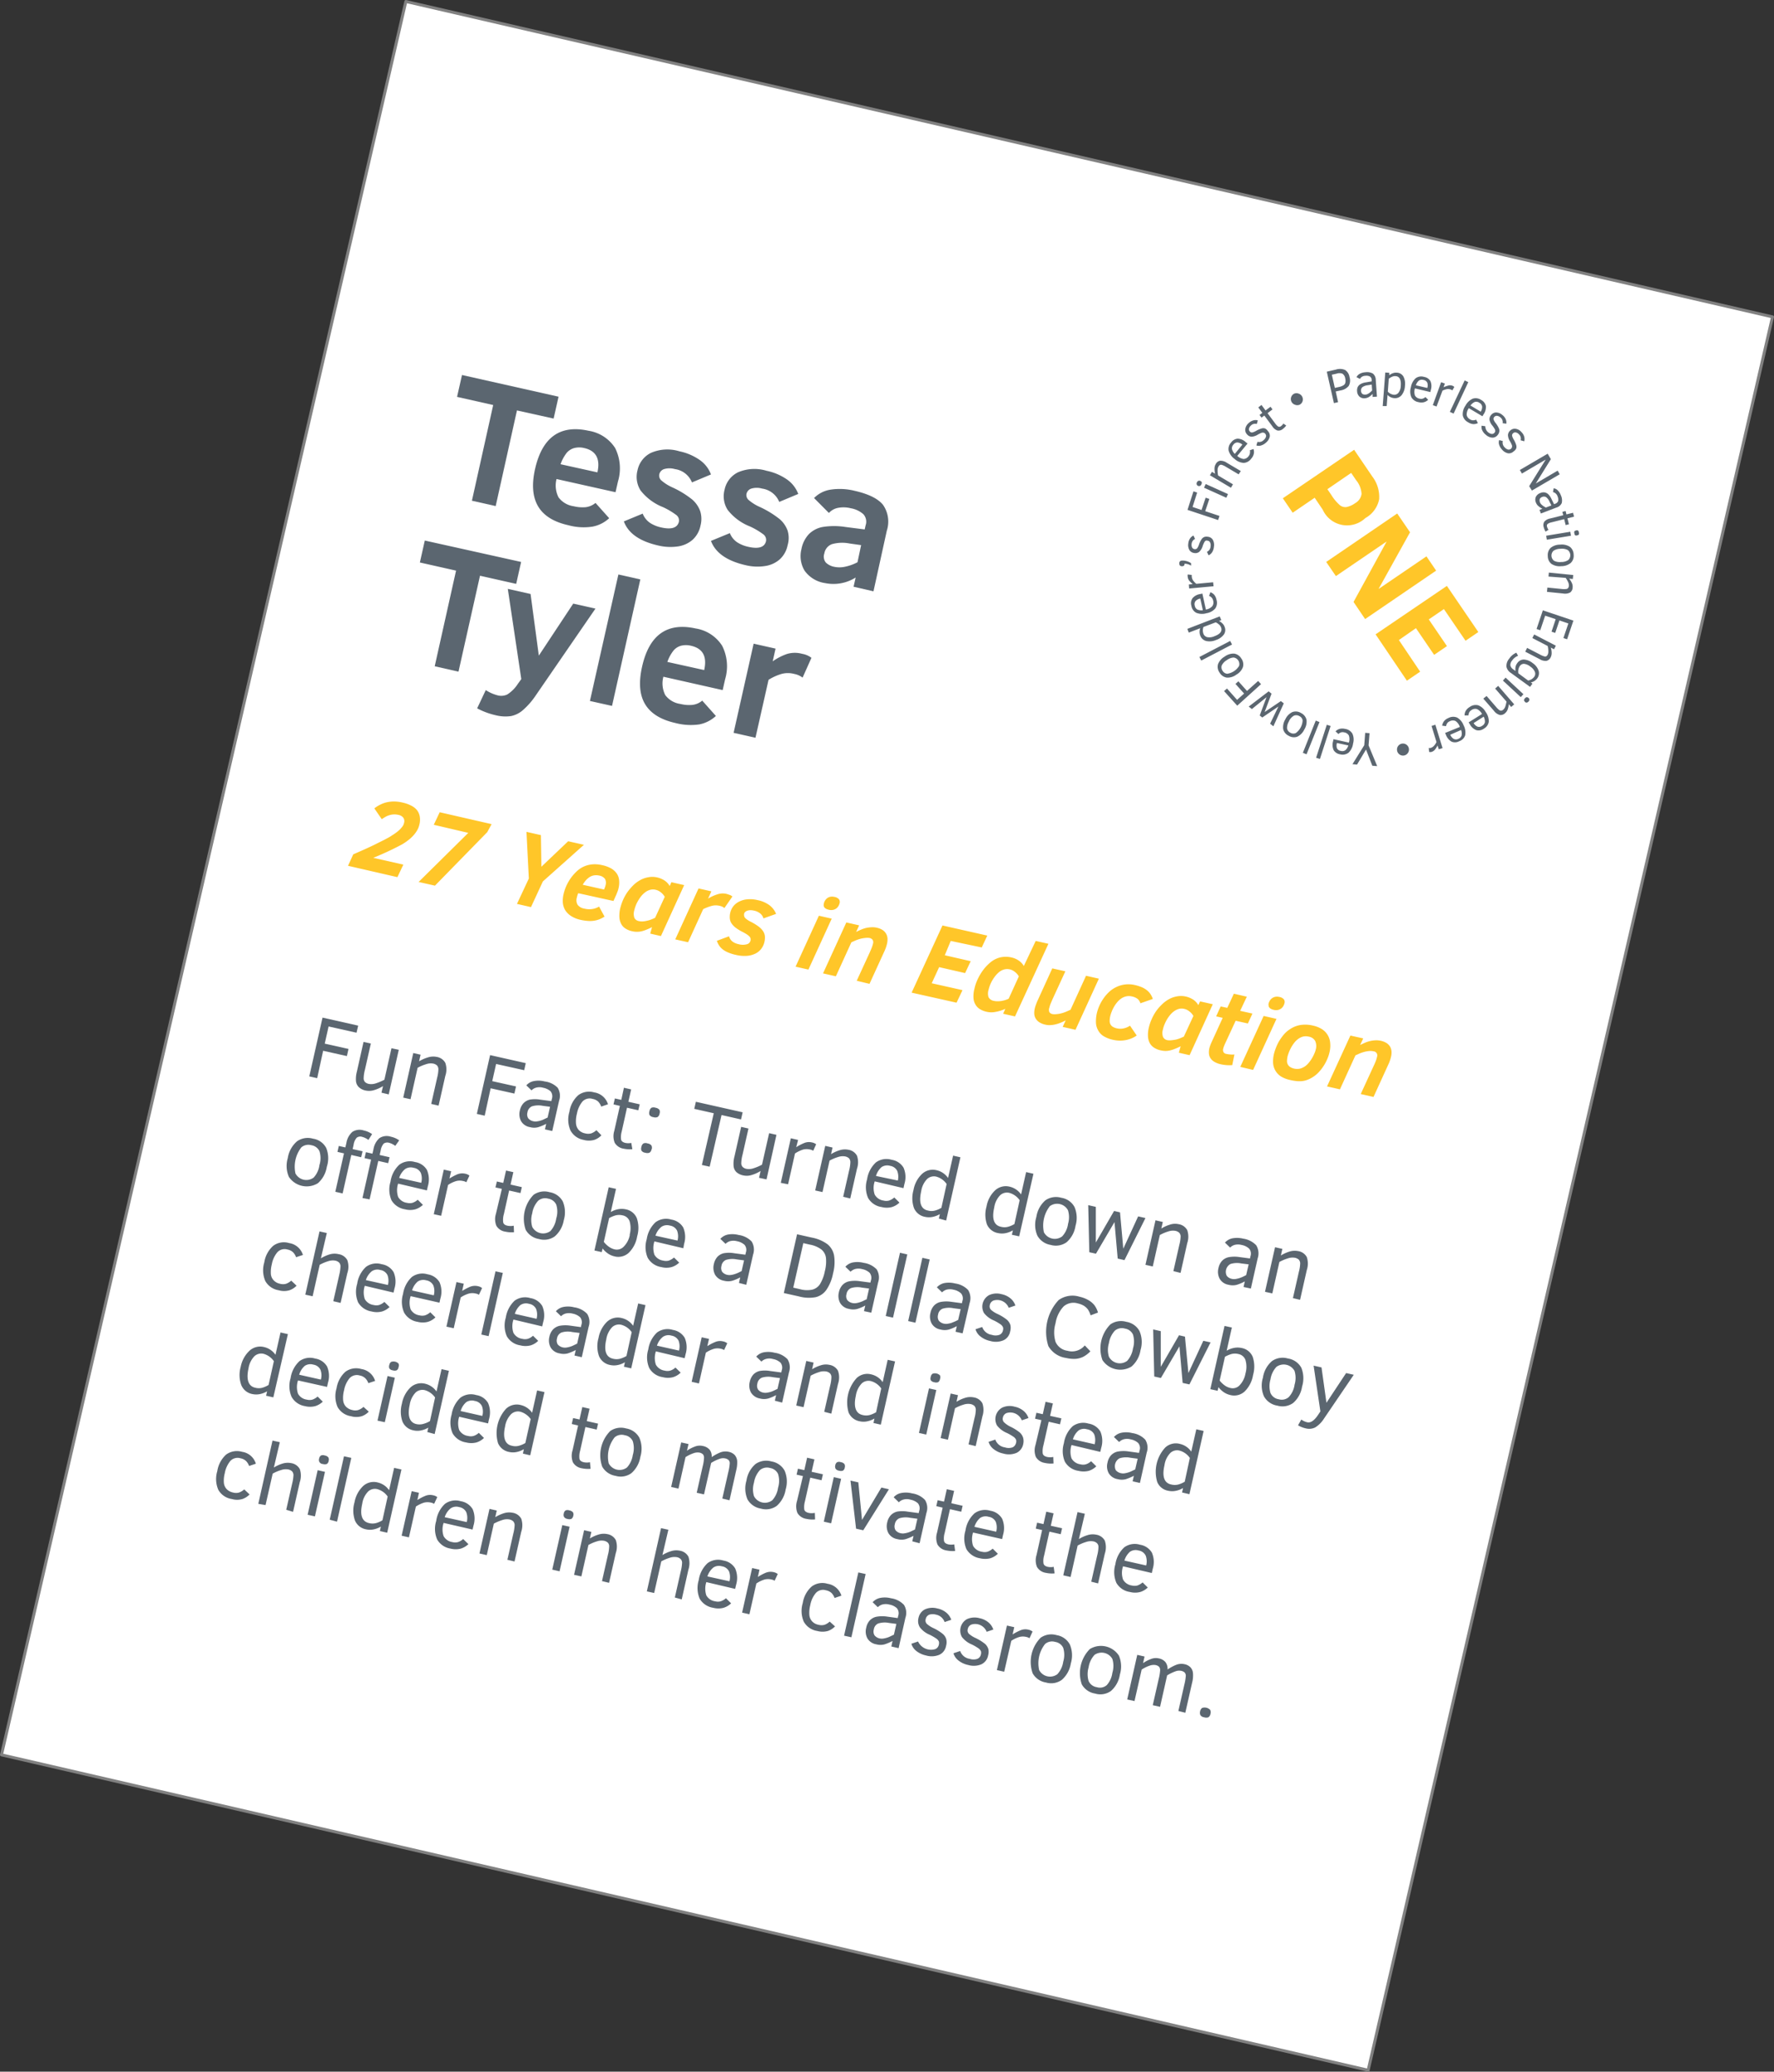 <svg xmlns="http://www.w3.org/2000/svg" viewBox="0 0 298.55 348.53"><rect x="0" y="0" width="298.55" height="348.53" fill="#333333" stroke="none"/><defs><style>.cls-2{fill:#5b6670}.cls-3{fill:#ffc629}</style></defs><g id="Layer_2" data-name="Layer 2"><g id="Layer_1-2" data-name="Layer 1"><path fill="#fff" stroke="#818181" stroke-linejoin="round" stroke-width=".5" d="M68.3.25l230 53.06-68.05 294.98-230-53.06z"/><path class="cls-2" d="M87 69.05l-3.58 16.09-4-.9L83 68.14l-6.08-1.37.83-3.68L94 66.74l-.83 3.68z"/><path class="cls-2" d="M93.66 80.59a4.39 4.39 0 0 0 .34 3.09 3.85 3.85 0 0 0 2.55 1.49 6.26 6.26 0 0 0 2 .16 3.21 3.21 0 0 0 1.67-.72l2.3 2.57a5.61 5.61 0 0 1-2.82 1.42 9.76 9.76 0 0 1-4.06-.24c-2.47-.55-4.17-1.62-5.09-3.19s-1.09-3.66-.5-6.28q1.82-8 9-6.42a6.52 6.52 0 0 1 4.47 2.9A7.66 7.66 0 0 1 104 81l-.41 1.81zm6.88-1.12q.76-3.42-2.22-4.09a3.47 3.47 0 0 0-1.69 0 2.6 2.6 0 0 0-1.23.77 6.5 6.5 0 0 0-1.06 1.95zM117.89 88.42a4.4 4.4 0 0 1-1.32 2.38 4.78 4.78 0 0 1-2.49 1.13 8.79 8.79 0 0 1-3.28-.15c-3.14-.71-5.07-2.06-5.81-4.06l3.17-1.31a3.39 3.39 0 0 0 1.28 1.59 5.69 5.69 0 0 0 1.81.73c1.75.4 2.74.08 3-.94a1.16 1.16 0 0 0-.51-1.2 12.51 12.51 0 0 0-2.16-1.27 8.93 8.93 0 0 1-3.78-2.81 4.28 4.28 0 0 1-.51-3.39 4.21 4.21 0 0 1 2.26-2.93 6.91 6.91 0 0 1 4.77-.27 9.25 9.25 0 0 1 3.4 1.44 5.16 5.16 0 0 1 1.93 2.46l-3.2 1.34a3.61 3.61 0 0 0-2.87-2.24 3.26 3.26 0 0 0-1.82 0 1.21 1.21 0 0 0-.81.88 1.09 1.09 0 0 0 .32 1 7.51 7.51 0 0 0 1.89 1.2 15.83 15.83 0 0 1 3.37 2.07 4.69 4.69 0 0 1 1.31 1.93 4.36 4.36 0 0 1 .05 2.42zM132.55 91.72a4.37 4.37 0 0 1-1.32 2.38 4.78 4.78 0 0 1-2.49 1.13 8.39 8.39 0 0 1-3.28-.15Q120.77 94 119.65 91l3.18-1.31a3.32 3.32 0 0 0 1.27 1.57 5.69 5.69 0 0 0 1.81.73c1.75.4 2.75.09 3-.93a1.17 1.17 0 0 0-.51-1.21 12.51 12.51 0 0 0-2.16-1.27 8.83 8.83 0 0 1-3.79-2.81 4.26 4.26 0 0 1-.51-3.38 4.19 4.19 0 0 1 2.26-2.93 7 7 0 0 1 4.8-.26 9.37 9.37 0 0 1 3.41 1.44 5.22 5.22 0 0 1 1.93 2.46l-3.2 1.34a3.65 3.65 0 0 0-2.88-2.24 3.26 3.26 0 0 0-1.82 0 1.21 1.21 0 0 0-.81.88 1.09 1.09 0 0 0 .32 1 7.51 7.51 0 0 0 1.92 1.21 16.25 16.25 0 0 1 3.37 2.07 4.59 4.59 0 0 1 1.31 1.92 4.27 4.27 0 0 1 0 2.44zM143.65 98.71l.35-1.55a7 7 0 0 1-5.13.94 5.14 5.14 0 0 1-3.47-2.1 4.77 4.77 0 0 1-.52-3.64 5.05 5.05 0 0 1 1.25-2.5 4.43 4.43 0 0 1 2.3-1.2 12.27 12.27 0 0 1 3.87 0l3.22.41.15-.67a1.88 1.88 0 0 0-.37-1.89 4.28 4.28 0 0 0-2.11-1 5 5 0 0 0-2.15-.07 2.77 2.77 0 0 0-1.54.86l-2.5-2.51a4.94 4.94 0 0 1 2.82-1.42 10.35 10.35 0 0 1 4 .2c2.33.53 3.93 1.31 4.78 2.36a4.92 4.92 0 0 1 .64 4.36L147 99.48zm1.27-7l-1.92-.27a6.43 6.43 0 0 0-3 .11 2 2 0 0 0-1.27 1.56 1.59 1.59 0 0 0 .25 1.53 2.77 2.77 0 0 0 1.43.72 4.28 4.28 0 0 0 1.73 0 7.87 7.87 0 0 0 2.17-.77zM80.78 96.86L77.16 113l-4-.91L76.75 96l-6.09-1.37.83-3.69 16.21 3.6-.83 3.69z"/><path class="cls-2" d="M81.75 116.1a6.81 6.81 0 0 0 2.06.9 2.35 2.35 0 0 0 1.57-.17 5.83 5.83 0 0 0 1.77-1.78l.58-.8-2.27-15.18 3.83.86 1.39 10.37 5.79-8.75 3.74.84L90.16 117a12.51 12.51 0 0 1-2.16 2.47 4.34 4.34 0 0 1-2 1 6.67 6.67 0 0 1-2.58-.14 12.48 12.48 0 0 1-3.12-1.16zM99.28 117.93l4.79-21.28 3.69.83-4.76 21.28zM111.64 113.85a4.34 4.34 0 0 0 .32 3.09 3.81 3.81 0 0 0 2.55 1.49 6 6 0 0 0 2 .16 3.1 3.1 0 0 0 1.67-.72l2.3 2.58a5.75 5.75 0 0 1-2.77 1.42 10.16 10.16 0 0 1-4.07-.24c-2.47-.56-4.16-1.62-5.09-3.19s-1.08-3.67-.49-6.29q1.8-8 9-6.42a6.47 6.47 0 0 1 4.47 2.91 7.64 7.64 0 0 1 .5 5.64l-.41 1.82zm6.87-1.12c.51-2.28-.22-3.64-2.22-4.09a3.47 3.47 0 0 0-1.69 0 2.54 2.54 0 0 0-1.23.78 6.52 6.52 0 0 0-1.06 1.94zM135.07 114a3.43 3.43 0 0 0-1.45-.63 4.11 4.11 0 0 0-2.06 0 8.91 8.91 0 0 0-2.22 1l-2.2 9.75-3.68-.83 3.37-15 3.69.83-.48 2.14a9.68 9.68 0 0 1 2.41-1.24A4.6 4.6 0 0 1 135 110a3.47 3.47 0 0 1 1.56.67z"/><path class="cls-3" d="M58.57 145.66l.88-1.93c.55-.23 1.12-.49 1.73-.76s1.21-.55 1.79-.83l1.66-.83c.52-.27 1-.52 1.33-.76.2-.12.4-.25.62-.41a5.9 5.9 0 0 0 .62-.5 4.53 4.53 0 0 0 .51-.57 1.56 1.56 0 0 0 .29-.63 1 1 0 0 0-.12-.86 1.34 1.34 0 0 0-.84-.49 3 3 0 0 0-.83-.07 2.86 2.86 0 0 0-.73.14 2.93 2.93 0 0 0-.65.29 6.42 6.42 0 0 0-.58.37L63 136a5.39 5.39 0 0 1 1-.63 4.74 4.74 0 0 1 1.11-.4 5.55 5.55 0 0 1 1.24-.13 6.47 6.47 0 0 1 1.39.18 5.84 5.84 0 0 1 1.43.5 2.93 2.93 0 0 1 1 .77 2.36 2.36 0 0 1 .47 1.07 3.24 3.24 0 0 1-.06 1.37 3.43 3.43 0 0 1-.4 1 5.06 5.06 0 0 1-.67.89 6.53 6.53 0 0 1-.87.78 9.3 9.3 0 0 1-1 .67 49.59 49.59 0 0 1-3.68 1.77l-1.14.48 5.06 1.14-1 2.11zM73.2 149l-2.75-.62 8.36-8.26-5.81-1.36 1-2.11 8.73 2L82 140zM91.36 148.29l-2 4.32-2.36-.54 2-4.27-.4-7.85 2.43.55.08 5.32 4.51-4.29 2.65.6zM97.31 150.27a2.92 2.92 0 0 0-.14.38 3 3 0 0 0-.09.35 1.52 1.52 0 0 0 .14 1.24 1.79 1.79 0 0 0 1.1.62 3.43 3.43 0 0 0 1.37.07 3.21 3.21 0 0 0 1.13-.41l.92 1.69a5.85 5.85 0 0 1-.82.43 4.1 4.1 0 0 1-.9.25 4.46 4.46 0 0 1-1 .05 8.34 8.34 0 0 1-1.28-.18 4.91 4.91 0 0 1-1.63-.65 3.23 3.23 0 0 1-1-1 3 3 0 0 1-.39-1.24 4.77 4.77 0 0 1 .11-1.39 7.63 7.63 0 0 1 2.35-4 4.29 4.29 0 0 1 .82-.57 4.35 4.35 0 0 1 1-.38 4.81 4.81 0 0 1 1.1-.13 5.52 5.52 0 0 1 1.24.15 5.42 5.42 0 0 1 1.51.55 3 3 0 0 1 .94.85 2.4 2.4 0 0 1 .4 1.12 3.92 3.92 0 0 1-.1 1.38 3.2 3.2 0 0 1-.14.48l-.22.56-.49 1.09zm4.35-.62l.15-.38a1.91 1.91 0 0 0 .1-.34 1.42 1.42 0 0 0-.09-1.06 1.55 1.55 0 0 0-1-.57 2.3 2.3 0 0 0-1 0 2.06 2.06 0 0 0-.83.43 3 3 0 0 0-.5.5 4.22 4.22 0 0 0-.42.62zM104.36 152.88a10.06 10.06 0 0 1 .45-1.38 8.55 8.55 0 0 1 .72-1.33 9.25 9.25 0 0 1 1-1.19 5.18 5.18 0 0 1 1.17-.89 4.08 4.08 0 0 1 1.34-.49 3.54 3.54 0 0 1 1.48 0 3.81 3.81 0 0 1 1.34.55 2.83 2.83 0 0 1 .85.91l.28-.64 2.15.49-3.91 8.57-1.8-.41.3-1.09c-.36.18-.68.33-1 .45a5.46 5.46 0 0 1-.82.26 3.36 3.36 0 0 1-.76.07 3.2 3.2 0 0 1-.75-.09 3.27 3.27 0 0 1-1.11-.44 2 2 0 0 1-.73-.76 2.72 2.72 0 0 1-.32-1.12 5.58 5.58 0 0 1 .12-1.47zm7.51-2a2.09 2.09 0 0 0-.26-.37 2.32 2.32 0 0 0-.35-.35 2.49 2.49 0 0 0-.43-.29 2.3 2.3 0 0 0-.5-.18 1.83 1.83 0 0 0-.87 0 2.45 2.45 0 0 0-.79.36 3.94 3.94 0 0 0-.68.62 5.46 5.46 0 0 0-.55.78 5.65 5.65 0 0 0-.43.85 6.93 6.93 0 0 0-.26.82 2.14 2.14 0 0 0 0 1.27 1 1 0 0 0 .78.57 2.25 2.25 0 0 0 .69.05 4.51 4.51 0 0 0 .72-.12 3.94 3.94 0 0 0 .69-.21c.23-.09.44-.18.62-.27zM121.91 152.77a2 2 0 0 0-.31-.21 2.09 2.09 0 0 0-.5-.17 2.74 2.74 0 0 0-1.27 0 8.28 8.28 0 0 0-1.49.56l-2.54 5.57-2.16-.48 3.92-8.57 2.16.49-.56 1.22a7 7 0 0 1 1.64-.74 2.78 2.78 0 0 1 1.39-.07 1.92 1.92 0 0 1 .32.09l.31.11c.1 0 .18.09.26.13l.18.12zM122.69 157.52a1.63 1.63 0 0 0 .25.53 1.41 1.41 0 0 0 .36.37 1.89 1.89 0 0 0 .46.26 3 3 0 0 0 .55.17 2.63 2.63 0 0 0 1.42 0 .84.84 0 0 0 .58-.62.93.93 0 0 0 0-.33.64.64 0 0 0-.16-.32 2.63 2.63 0 0 0-.44-.37 9.2 9.2 0 0 0-.79-.45 7.62 7.62 0 0 1-1.16-.72 3.07 3.07 0 0 1-.68-.74 1.8 1.8 0 0 1-.26-.8 3 3 0 0 1 .07-.92 2.84 2.84 0 0 1 .51-1.1 2.9 2.9 0 0 1 1-.8 3.73 3.73 0 0 1 1.36-.38 5.22 5.22 0 0 1 1.76.14 5 5 0 0 1 1.93.82 3.47 3.47 0 0 1 1.16 1.49l-2.13.76a1.6 1.6 0 0 0-.53-.82 2.42 2.42 0 0 0-1.06-.49 2.52 2.52 0 0 0-.69-.07 1.75 1.75 0 0 0-.51.11 1.13 1.13 0 0 0-.32.22.61.61 0 0 0-.14.26 1.08 1.08 0 0 0 0 .35.59.59 0 0 0 .13.31 1.45 1.45 0 0 0 .36.32 4.14 4.14 0 0 0 .64.38 9.1 9.1 0 0 1 1.28.78 3.23 3.23 0 0 1 .76.77 1.9 1.9 0 0 1 .32.82 2.88 2.88 0 0 1-.07 1 3 3 0 0 1-.54 1.18 2.79 2.79 0 0 1-1 .81 3.91 3.91 0 0 1-1.43.37 6 6 0 0 1-1.83-.16 6.8 6.8 0 0 1-1.29-.4 3.82 3.82 0 0 1-.92-.52 2.67 2.67 0 0 1-.61-.65 3.49 3.49 0 0 1-.39-.8zM133.89 162.63l3.92-8.57 2.16.49-3.92 8.57zm4.76-10.63a1.73 1.73 0 0 1 .15-.41 1.61 1.61 0 0 1 .33-.42 1.37 1.37 0 0 1 .52-.28 1.63 1.63 0 0 1 .76 0 1.29 1.29 0 0 1 .78.4.76.76 0 0 1 .11.65 1.88 1.88 0 0 1-.17.44 1.53 1.53 0 0 1-.34.42 1.38 1.38 0 0 1-.53.26 1.55 1.55 0 0 1-.74 0 1.82 1.82 0 0 1-.5-.17.89.89 0 0 1-.29-.24.6.6 0 0 1-.11-.3 1.08 1.08 0 0 1 .03-.35zM144.18 165l2.17-4.72c.13-.3.25-.56.34-.8a4.75 4.75 0 0 0 .23-.73.78.78 0 0 0-.07-.64.87.87 0 0 0-.53-.31 2.37 2.37 0 0 0-.71 0 5.52 5.52 0 0 0-.78.13 7.92 7.92 0 0 0-.78.26l-.77.34-2.61 5.72-2.16-.49 3.92-8.57 2.16.49-.51 1.11c.27-.14.54-.27.83-.39a5.22 5.22 0 0 1 .87-.29 5.28 5.28 0 0 1 .89-.11 3.05 3.05 0 0 1 .9.08 2.84 2.84 0 0 1 1 .41 1.78 1.78 0 0 1 .57.63 1.81 1.81 0 0 1 .22.77 3.37 3.37 0 0 1-.07.83 7 7 0 0 1-.23.78c-.1.26-.18.46-.26.62l-2.47 5.4zM153.42 167l5.19-11.3 7.54 1.7-.93 2-5.22-1.1-1 2.41 4.36 1-.94 2-4.37-1-1.25 2.71 5.18 1.16-1 2.11zM164 166.31a6.76 6.76 0 0 1 .39-1.23 8.78 8.78 0 0 1 1.34-2.23 7.48 7.48 0 0 1 .89-.89 4.15 4.15 0 0 1 1.67-.88 4.24 4.24 0 0 1 1.94 0 3.49 3.49 0 0 1 1.24.54 2.74 2.74 0 0 1 .83.9l2-4.22 2.14.48-5.62 12.22-2-.45.37-.83a6.51 6.51 0 0 1-1.61.51 3.51 3.51 0 0 1-1.48 0 3.82 3.82 0 0 1-1.18-.45 2.18 2.18 0 0 1-.76-.78 2.42 2.42 0 0 1-.33-1.12 4.9 4.9 0 0 1 .17-1.57zm4-2.65a3.94 3.94 0 0 0-.51.55 6 6 0 0 0-.47.69 5.65 5.65 0 0 0-.65 1.62 2 2 0 0 0 0 1.26 1.24 1.24 0 0 0 .93.61 2.65 2.65 0 0 0 .58.06 4.27 4.27 0 0 0 1.28-.2 4.53 4.53 0 0 0 .59-.23l1.71-3.75a2.41 2.41 0 0 0-.25-.37 3 3 0 0 0-.36-.35 2.69 2.69 0 0 0-.43-.29 2 2 0 0 0-1.43-.16 2.39 2.39 0 0 0-.99.56zM179.29 163.41l-2.17 4.72-.33.78a4.52 4.52 0 0 0-.19.61 1 1 0 0 0 0 .76.82.82 0 0 0 .54.33 2.32 2.32 0 0 0 .7 0 4.27 4.27 0 0 0 .77-.13 5.94 5.94 0 0 0 .78-.26l.77-.34 2.61-5.72 2.16.49-3.93 8.6-2.16-.49.51-1.1a6.28 6.28 0 0 1-.83.39 5.39 5.39 0 0 1-.86.28 4.36 4.36 0 0 1-.87.13 2.63 2.63 0 0 1-.84-.07 3 3 0 0 1-1.06-.42 1.88 1.88 0 0 1-.6-.63 1.73 1.73 0 0 1-.23-.77 3.41 3.41 0 0 1 .07-.84 5 5 0 0 1 .24-.78 5.24 5.24 0 0 1 .25-.62l2.47-5.41zM191.3 174.21a4.55 4.55 0 0 1-.89.49 4.79 4.79 0 0 1-1 .29 5.2 5.2 0 0 1-1 .08 5.69 5.69 0 0 1-1.08-.13 5.23 5.23 0 0 1-1.59-.61 2.61 2.61 0 0 1-.94-1 2.86 2.86 0 0 1-.36-1.3 6.38 6.38 0 0 1 .16-1.62 7.11 7.11 0 0 1 .37-1.1 7.26 7.26 0 0 1 .64-1.19 6.93 6.93 0 0 1 .92-1.12 4.75 4.75 0 0 1 1.21-.88 4.7 4.7 0 0 1 3.29-.39 6.84 6.84 0 0 1 1.13.36 3.89 3.89 0 0 1 .85.5 2.83 2.83 0 0 1 .6.65 3.29 3.29 0 0 1 .4.82l-2.09.73a1.58 1.58 0 0 0-.47-.74 2.44 2.44 0 0 0-1-.42 2.13 2.13 0 0 0-.94 0 2.41 2.41 0 0 0-.82.36 3.37 3.37 0 0 0-.68.63 5 5 0 0 0-.54.78 5.08 5.08 0 0 0-.39.82 5.3 5.3 0 0 0-.24.75 3.37 3.37 0 0 0-.09.73 1.25 1.25 0 0 0 .11.59 1.09 1.09 0 0 0 .39.44 2.21 2.21 0 0 0 .72.28 2.58 2.58 0 0 0 1.14 0 3 3 0 0 0 1.06-.45zM193.33 172.92a7.56 7.56 0 0 1 .45-1.37 8.21 8.21 0 0 1 .72-1.34 7.28 7.28 0 0 1 1-1.18 5.54 5.54 0 0 1 1.17-.9 4.23 4.23 0 0 1 1.34-.49 3.54 3.54 0 0 1 1.48 0 3.81 3.81 0 0 1 1.34.55 2.79 2.79 0 0 1 .84.91l.29-.63 2.14.48-3.9 8.57-1.81-.41.3-1.09c-.35.18-.68.33-1 .45a5.22 5.22 0 0 1-.83.26 3.3 3.3 0 0 1-.75.08 4.07 4.07 0 0 1-.76-.1 3.27 3.27 0 0 1-1.11-.44 2.13 2.13 0 0 1-.73-.76 2.68 2.68 0 0 1-.31-1.12 4.9 4.9 0 0 1 .13-1.47zm7.51-2a2.78 2.78 0 0 0-.26-.37 2.39 2.39 0 0 0-.36-.35 2.69 2.69 0 0 0-.43-.29 2 2 0 0 0-.5-.18 1.83 1.83 0 0 0-.87 0 2.5 2.5 0 0 0-.78.36 3.6 3.6 0 0 0-.68.62 5.89 5.89 0 0 0-.56.78 7.44 7.44 0 0 0-.42.85 4.36 4.36 0 0 0-.26.83 2 2 0 0 0 0 1.26 1 1 0 0 0 .78.57 2.32 2.32 0 0 0 .7 0 6 6 0 0 0 .72-.11 5.05 5.05 0 0 0 .69-.22l.62-.27zM207.38 179.19a6.22 6.22 0 0 1-1 0 7.07 7.07 0 0 1-.93-.14 3.61 3.61 0 0 1-1.06-.4 1.93 1.93 0 0 1-.66-.6 1.65 1.65 0 0 1-.27-.76 2.89 2.89 0 0 1 .06-.91 4.33 4.33 0 0 1 .16-.52q.1-.27.24-.57l1.85-4.05-1.1-.25.76-1.67 1.11.24 1.11-2.38 2.18.5-1.12 2.38 2.06.46-.76 1.67-2.06-.46-1.85 4-.14.35a2.43 2.43 0 0 0-.09.3.8.8 0 0 0 .05.65.65.65 0 0 0 .43.27 4.57 4.57 0 0 0 .69.1 3.25 3.25 0 0 0 .7 0zM208.73 179.49l3.93-8.57 2.16.49-3.93 8.59zm4.76-10.64a1.81 1.81 0 0 1 .16-.41 1.38 1.38 0 0 1 .35-.44 1.41 1.41 0 0 1 .53-.28 1.59 1.59 0 0 1 .75 0 1.29 1.29 0 0 1 .78.4.76.76 0 0 1 .11.65 1.73 1.73 0 0 1-.17.44 1.37 1.37 0 0 1-.34.42 1.47 1.47 0 0 1-.53.27 1.56 1.56 0 0 1-.74 0 1.75 1.75 0 0 1-.49-.17.79.79 0 0 1-.29-.24.5.5 0 0 1-.11-.3.85.85 0 0 1-.01-.34zM214.39 177.33a7.79 7.79 0 0 1 .32-1 7.9 7.9 0 0 1 .54-1.15 9 9 0 0 1 .79-1.11 4.63 4.63 0 0 1 1.05-.92 4.42 4.42 0 0 1 1.73-.7 5.43 5.43 0 0 1 2.17.1 4.69 4.69 0 0 1 1.43.56 3 3 0 0 1 1.43 2.26 4.71 4.71 0 0 1-.11 1.68 6 6 0 0 1-.32 1 7.57 7.57 0 0 1-1.41 2.25 5 5 0 0 1-1.11.93 4.6 4.6 0 0 1-.86.43 3.66 3.66 0 0 1-.88.22 5 5 0 0 1-.95 0 8.24 8.24 0 0 1-1.07-.18 4.92 4.92 0 0 1-1.58-.61 3 3 0 0 1-.94-1 3 3 0 0 1-.37-1.25 5.45 5.45 0 0 1 .14-1.51zm2.27.55a3.41 3.41 0 0 0-.07.68 1.17 1.17 0 0 0 .15.54 1.09 1.09 0 0 0 .39.41 2 2 0 0 0 .67.27 2.28 2.28 0 0 0 1 0 2.93 2.93 0 0 0 .89-.43 3.45 3.45 0 0 0 .58-.57 5.88 5.88 0 0 0 .51-.72 5.76 5.76 0 0 0 .4-.78 3.81 3.81 0 0 0 .25-.71 2.1 2.1 0 0 0-.09-1.43 1.52 1.52 0 0 0-1.09-.74 2.11 2.11 0 0 0-1 0 2.59 2.59 0 0 0-.88.47 3 3 0 0 0-.56.57 5.75 5.75 0 0 0-.5.75 7 7 0 0 0-.66 1.67zM229 184.06l2.17-4.72c.14-.29.25-.56.35-.8a4.71 4.71 0 0 0 .22-.73.69.69 0 0 0-.59-.94 2.45 2.45 0 0 0-.72-.05 5.39 5.39 0 0 0-.77.13 8.1 8.1 0 0 0-.79.26l-.76.34-2.61 5.72-2.17-.49 3.93-8.56 2.16.48-.52 1.11c.27-.14.55-.27.83-.39a4.88 4.88 0 0 1 .87-.28 4.53 4.53 0 0 1 .89-.12 3.43 3.43 0 0 1 .9.08 3 3 0 0 1 1 .41 1.91 1.91 0 0 1 .58.63 2 2 0 0 1 .21.77 3 3 0 0 1-.07.83 6.41 6.41 0 0 1-.23.78 5.06 5.06 0 0 1-.26.62l-2.47 5.41z"/><path class="cls-2" d="M55.3 172.69l-.65 2.89 4 .89-.27 1.2-4-.89-1 4.61-1.33-.3 2.23-9.89 6 1.35-.28 1.19zM64.2 183.83l.26-1.11a6 6 0 0 1-1.48.67 2.82 2.82 0 0 1-1.43.08 2.34 2.34 0 0 1-1.15-.56 1.64 1.64 0 0 1-.49-1 4.72 4.72 0 0 1 .15-1.62l1.12-5 1.23.27-1 4.43a6 6 0 0 0-.21 1.45.93.93 0 0 0 .23.6 1.35 1.35 0 0 0 .67.32 2.42 2.42 0 0 0 1.18-.11 8.52 8.52 0 0 0 1.41-.6l1.19-5.3 1.23.27-1.69 7.5zM72.57 185.72l1-4.42a6 6 0 0 0 .21-1.45 1 1 0 0 0-.23-.6 1.35 1.35 0 0 0-.67-.32 2.41 2.41 0 0 0-1.18.11 7.55 7.55 0 0 0-1.42.6l-1.19 5.29-1.23-.27 1.69-7.5 1.23.28-.25 1.11a6.35 6.35 0 0 1 1.47-.65 2.94 2.94 0 0 1 1.49-.09 2 2 0 0 1 1.45 1 3.37 3.37 0 0 1 0 2.2l-1.13 5zM83.49 179l-.65 2.89 4 .89-.27 1.2-4-.89-1 4.61-1.32-.3 2.23-9.89 6 1.35-.26 1.19zM91.71 190l.21-.93a7.42 7.42 0 0 1-1.33.56 2.58 2.58 0 0 1-1.38 0 2.13 2.13 0 0 1-1.51-1 2.48 2.48 0 0 1-.21-1.8 2.59 2.59 0 0 1 .6-1.22 2.2 2.2 0 0 1 1.06-.61 5.12 5.12 0 0 1 1.76 0l1.88.25.08-.36a1.35 1.35 0 0 0-.21-1.29 2.57 2.57 0 0 0-1.26-.6 2.12 2.12 0 0 0-1.23 0 1.67 1.67 0 0 0-.72.44l-.87-.84a2.22 2.22 0 0 1 1.26-.72 4.06 4.06 0 0 1 1.82.06 3.68 3.68 0 0 1 2.19 1.06 2.55 2.55 0 0 1 .24 2.18l-1.15 5.1zm.86-3.8l-1.23-.16a3.66 3.66 0 0 0-1.83.09 1.31 1.31 0 0 0-.74 1 1.25 1.25 0 0 0 .12 1 1.5 1.5 0 0 0 .94.52 1.41 1.41 0 0 0 .58 0 3.3 3.3 0 0 0 .59-.13 3.66 3.66 0 0 0 .59-.24l.57-.27zM101.21 191a2.92 2.92 0 0 1-1.2.77 3.28 3.28 0 0 1-1.8 0 3.13 3.13 0 0 1-2.21-1.6 4.56 4.56 0 0 1-.17-3.14 4.65 4.65 0 0 1 1.49-2.78 3.06 3.06 0 0 1 2.67-.47 2.87 2.87 0 0 1 2.33 2l-1.14.39a2.36 2.36 0 0 0-.5-.83 1.85 1.85 0 0 0-.94-.46 1.66 1.66 0 0 0-1.71.43 4.49 4.49 0 0 0-.94 2.06 4.89 4.89 0 0 0-.15 1.69 1.87 1.87 0 0 0 .46 1.05 2 2 0 0 0 1.09.57 2 2 0 0 0 1 0 2.56 2.56 0 0 0 .88-.54zM106.42 193.34a5.11 5.11 0 0 1-1.47-.09 2.1 2.1 0 0 1-1.5-1 3 3 0 0 1-.07-2l.94-4.2-1.07-.25.23-1 1.08.24.44-2.04 1.22.28-.47 2.08 1.91.43-.24 1-1.9-.43-.89 4a3.38 3.38 0 0 0-.11 1.34c.06.29.3.48.72.58a2.48 2.48 0 0 0 1 0zM111 187.35a.82.82 0 0 1-.36.59 1.1 1.1 0 0 1-.71 0 .88.88 0 0 1-.63-.37.93.93 0 0 1 0-.63.84.84 0 0 1 .33-.57 1 1 0 0 1 .71 0 1 1 0 0 1 .64.35.85.85 0 0 1 .02.63zm-1.35 6a.8.8 0 0 1-.36.58 1.07 1.07 0 0 1-.7 0 .87.87 0 0 1-.64-.36.94.94 0 0 1 0-.63.82.82 0 0 1 .34-.57.93.93 0 0 1 .7 0 1 1 0 0 1 .64.34.88.88 0 0 1 .05.63zM121.43 187.59l-2 8.69-1.31-.29 2-8.7-3.28-.74.27-1.19 7.87 1.77-.27 1.2zM127.74 198.15L128 197a5.71 5.71 0 0 1-1.47.67 2.72 2.72 0 0 1-1.43.08 2.47 2.47 0 0 1-1.16-.55 1.63 1.63 0 0 1-.48-1 4.68 4.68 0 0 1 .14-1.62l1.13-5 1.23.28-1 4.42a6.07 6.07 0 0 0-.21 1.45.92.92 0 0 0 .24.6 1.27 1.27 0 0 0 .67.32 2.38 2.38 0 0 0 1.17-.11 7.86 7.86 0 0 0 1.41-.6l1.2-5.3 1.23.28-1.67 7.5zM136.86 193.6a1.54 1.54 0 0 0-.55-.21 2.49 2.49 0 0 0-1.12 0 5.37 5.37 0 0 0-1.4.67l-1.16 5.18-1.23-.24 1.69-7.5 1.22.28L134 193a8 8 0 0 1 1.29-.68 2.09 2.09 0 0 1 1.35-.12 1.62 1.62 0 0 1 .71.31zM141.9 201.34l1-4.42a6 6 0 0 0 .21-1.45 1 1 0 0 0-.23-.6 1.35 1.35 0 0 0-.67-.32 2.46 2.46 0 0 0-1.19.11 7.11 7.11 0 0 0-1.41.6l-1.19 5.29-1.23-.27 1.69-7.5 1.23.28-.25 1.11a6.15 6.15 0 0 1 1.42-.65 2.94 2.94 0 0 1 1.49-.09 2 2 0 0 1 1.45 1 3.37 3.37 0 0 1 0 2.2l-1.13 5zM147.21 198.75a3.41 3.41 0 0 0 0 2.23 2 2 0 0 0 1.48 1 1.82 1.82 0 0 0 .93 0 2.57 2.57 0 0 0 .88-.52l.87.86a3.16 3.16 0 0 1-1.26.75 3.43 3.43 0 0 1-1.74 0 3.15 3.15 0 0 1-2.28-1.53 4.54 4.54 0 0 1-.17-3.12 4.86 4.86 0 0 1 1.49-2.86 3 3 0 0 1 2.65-.44 2.82 2.82 0 0 1 2 1.33 3.93 3.93 0 0 1 .14 2.75l-.15.69zm3.89-.14a2.74 2.74 0 0 0-.1-1.61 1.59 1.59 0 0 0-1.2-.86 1.72 1.72 0 0 0-1.44.21 3.19 3.19 0 0 0-.94 1.49zM158 205l.17-.74a4 4 0 0 1-1.17.46 3.14 3.14 0 0 1-1.33 0 2.49 2.49 0 0 1-1.86-1.49 5 5 0 0 1-.08-3 4.91 4.91 0 0 1 1.46-2.75 2.66 2.66 0 0 1 2.46-.6 3.2 3.2 0 0 1 1.9 1.3l.85-3.76 1.23.28-2.4 10.64zm1.31-5.81a3.15 3.15 0 0 0-1.75-1.24 1.7 1.7 0 0 0-1.53.4 3.72 3.72 0 0 0-1 2.07c-.43 1.9-.05 3 1.14 3.24a2.29 2.29 0 0 0 1.19 0 4.16 4.16 0 0 0 1.07-.46zM170.29 207.73l.17-.74a4 4 0 0 1-1.17.46 3.14 3.14 0 0 1-1.33 0 2.49 2.49 0 0 1-1.86-1.45 5 5 0 0 1-.08-3 4.88 4.88 0 0 1 1.46-2.75 2.66 2.66 0 0 1 2.46-.6 3.2 3.2 0 0 1 1.9 1.3l.85-3.76 1.23.28-2.4 10.53zm1.31-5.81a3.15 3.15 0 0 0-1.75-1.24 1.7 1.7 0 0 0-1.53.4 3.72 3.72 0 0 0-1 2.07c-.43 1.9-.05 3 1.14 3.24a2.29 2.29 0 0 0 1.19 0 4.32 4.32 0 0 0 1.07-.46zM181 206.23a4.58 4.58 0 0 1-1.5 2.76 3.11 3.11 0 0 1-2.68.45 3.15 3.15 0 0 1-2.23-1.54 4.54 4.54 0 0 1-.18-3.16 4.61 4.61 0 0 1 1.52-2.8 3.15 3.15 0 0 1 2.68-.43 3.05 3.05 0 0 1 2.22 1.55 4.64 4.64 0 0 1 .17 3.17zm-1.27-.29a3.93 3.93 0 0 0 0-2.33 2.07 2.07 0 0 0-3.05-.69 5.31 5.31 0 0 0-1 4.39 2.07 2.07 0 0 0 3.07.7 3.85 3.85 0 0 0 .99-2.07zM189.24 212l-1.14-.26-.54-6.14-3.12 5.32-1.12-.25-.18-7.92 1.28.29v6l3.07-5.31 1 .23.55 6.12 2.5-5.44 1.23.28zM197.47 213.85l1-4.41a6.2 6.2 0 0 0 .22-1.45.92.92 0 0 0-.24-.6 1.31 1.31 0 0 0-.67-.32 2.42 2.42 0 0 0-1.18.11 7.11 7.11 0 0 0-1.41.6l-1.19 5.29-1.23-.28 1.69-7.49 1.23.28-.25 1.11a5.76 5.76 0 0 1 1.42-.65 2.7 2.7 0 0 1 1.48-.09 2 2 0 0 1 1.46 1 3.39 3.39 0 0 1 0 2.2l-1.12 5zM209.28 216.52l.21-.94a6.9 6.9 0 0 1-1.34.57 2.68 2.68 0 0 1-1.38 0 2.13 2.13 0 0 1-1.5-1 2.47 2.47 0 0 1-.21-1.81 2.55 2.55 0 0 1 .59-1.21 2.17 2.17 0 0 1 1.06-.61 5.2 5.2 0 0 1 1.77-.05l1.88.25.08-.37a1.31 1.31 0 0 0-.22-1.28 2.48 2.48 0 0 0-1.26-.62 2.31 2.31 0 0 0-1.23 0 1.8 1.8 0 0 0-.71.44l-.87-.84a2.34 2.34 0 0 1 1.26-.72 4.37 4.37 0 0 1 1.82.06 3.76 3.76 0 0 1 2.18 1.11 2.62 2.62 0 0 1 .25 2.19l-1.15 5.09zm.86-3.81l-1.23-.15a3.66 3.66 0 0 0-1.83.09 1.5 1.5 0 0 0-.62 2 1.5 1.5 0 0 0 .94.52 1.56 1.56 0 0 0 .57 0 4.34 4.34 0 0 0 .6-.14 5.5 5.5 0 0 0 .59-.23l.56-.28zM217.59 218.39l1-4.42a6.2 6.2 0 0 0 .22-1.45 1 1 0 0 0-.23-.6 1.39 1.39 0 0 0-.68-.32 2.42 2.42 0 0 0-1.18.11 7.75 7.75 0 0 0-1.41.6l-1.19 5.29-1.23-.27 1.69-7.5 1.23.28-.25 1.11a6.15 6.15 0 0 1 1.42-.65 2.91 2.91 0 0 1 1.48-.09 2 2 0 0 1 1.46 1 3.44 3.44 0 0 1 0 2.2l-1.13 5zM55 196.3a4.63 4.63 0 0 1-1.5 2.76 3.61 3.61 0 0 1-4.88-1.06 4.59 4.59 0 0 1-.19-3.16A4.66 4.66 0 0 1 50 192a3.15 3.15 0 0 1 2.68-.43 3 3 0 0 1 2.22 1.56 4.61 4.61 0 0 1 .1 3.17zm-1.24-.3a3.83 3.83 0 0 0 0-2.33 1.8 1.8 0 0 0-1.35-1 1.84 1.84 0 0 0-1.69.35 5.31 5.31 0 0 0-1 4.39 2.07 2.07 0 0 0 3.07.7 3.85 3.85 0 0 0 .97-2.11zM62 191.78a2.51 2.51 0 0 0-.48-.3 2.55 2.55 0 0 0-.55-.21 1 1 0 0 0-.93.13 2.23 2.23 0 0 0-.53 1.19l-.16.73 1.67.37-.24 1-1.66-.38-1.46 6.47-1.23-.28 1.46-6.46-1.1-.25.23-1 1.1.25.17-.73a3.23 3.23 0 0 1 1-1.88 2.24 2.24 0 0 1 1.94-.24 3.75 3.75 0 0 1 1.39.61zm4.52 1a3.06 3.06 0 0 0-1-.51 1.09 1.09 0 0 0-.94.12 2.32 2.32 0 0 0-.52 1.2l-.17.72 1.67.38-.23 1-1.67-.38-1.46 6.47-1.2-.23 1.45-6.46-1.1-.25.23-1 1.1.25.17-.73a3.2 3.2 0 0 1 1-1.88 2.24 2.24 0 0 1 1.94-.24 3.75 3.75 0 0 1 1.39.61zM67 199.13a3.55 3.55 0 0 0 0 2.23 2 2 0 0 0 1.49 1 1.79 1.79 0 0 0 .92 0 2.45 2.45 0 0 0 .89-.52l.87.86a3.19 3.19 0 0 1-1.27.75 3.43 3.43 0 0 1-1.74 0 3.19 3.19 0 0 1-2.28-1.53 4.55 4.55 0 0 1-.16-3.12 4.81 4.81 0 0 1 1.49-2.86 3 3 0 0 1 2.64-.44 2.8 2.8 0 0 1 2 1.33 4 4 0 0 1 .15 2.75l-.16.69zm3.89-.14a2.74 2.74 0 0 0-.07-1.66 1.59 1.59 0 0 0-1.21-.86 1.7 1.7 0 0 0-1.43.21 3.12 3.12 0 0 0-1 1.49zM78.48 198.9a1.42 1.42 0 0 0-.56-.21 2.32 2.32 0 0 0-1.11 0 4.86 4.86 0 0 0-1.4.66l-1.17 5.19-1.24-.27 1.69-7.5 1.23.28-.28 1.22a9.49 9.49 0 0 1 1.29-.69 2.26 2.26 0 0 1 1.36-.12 1.67 1.67 0 0 1 .71.32zM86.5 207.31a5 5 0 0 1-1.46-.1 2.07 2.07 0 0 1-1.51-1 3 3 0 0 1-.07-2l1-4.2-1.08-.24.24-1 1.07.24.47-2.08 1.23.27-.47 2.09 1.9.43-.23 1-1.91-.43-.89 4a3.4 3.4 0 0 0-.11 1.34c.06.3.3.49.72.58a2.71 2.71 0 0 0 1.06 0zM94.88 205.28a4.59 4.59 0 0 1-1.51 2.72 3.09 3.09 0 0 1-2.67.45 3.14 3.14 0 0 1-2.23-1.55 5.74 5.74 0 0 1 1.34-5.9 3.15 3.15 0 0 1 2.68-.43 3.07 3.07 0 0 1 2.22 1.55 4.7 4.7 0 0 1 .17 3.16zm-1.27-.28a3.87 3.87 0 0 0 0-2.34 1.79 1.79 0 0 0-1.35-1 1.81 1.81 0 0 0-1.69.35 4 4 0 0 0-1 2.11 4 4 0 0 0 0 2.28 2.07 2.07 0 0 0 3.07.7 4 4 0 0 0 .97-2.1zM107.23 208a5 5 0 0 1-1.44 2.79 2.59 2.59 0 0 1-2.41.57 3.09 3.09 0 0 1-1.11-.5 4 4 0 0 1-.86-.82l-.14.61-1.23-.27 2.4-10.64 1.23.27-.88 3.9a3.81 3.81 0 0 1 1.17-.46 3.14 3.14 0 0 1 1.33 0 2.49 2.49 0 0 1 1.88 1.49 5.07 5.07 0 0 1 .06 3.06zm-1.27-.25a4.16 4.16 0 0 0 0-2.28 1.55 1.55 0 0 0-1.18-1 2.45 2.45 0 0 0-1.17 0 5.19 5.19 0 0 0-1.1.46l-.89 4a4.06 4.06 0 0 0 .81.79 2.85 2.85 0 0 0 1 .47 1.6 1.6 0 0 0 1.49-.41 3.81 3.81 0 0 0 1.08-2.05zM110.13 208.85a3.55 3.55 0 0 0 0 2.23 2 2 0 0 0 1.49 1 1.83 1.83 0 0 0 .93 0 2.66 2.66 0 0 0 .88-.52l.87.86a3.13 3.13 0 0 1-1.27.75 3.43 3.43 0 0 1-1.74 0 3.19 3.19 0 0 1-2.29-1.57 4.55 4.55 0 0 1-.16-3.12 4.86 4.86 0 0 1 1.49-2.86 3 3 0 0 1 2.65-.44 2.8 2.8 0 0 1 2 1.33 4 4 0 0 1 .15 2.75l-.13.74zm3.89-.14a2.74 2.74 0 0 0-.07-1.66 1.59 1.59 0 0 0-1.21-.86 1.7 1.7 0 0 0-1.43.21 3.14 3.14 0 0 0-1 1.49zM124.36 215.84l.21-.94a6.83 6.83 0 0 1-1.33.57 2.72 2.72 0 0 1-1.39 0 2.15 2.15 0 0 1-1.5-1 2.51 2.51 0 0 1-.21-1.81 2.64 2.64 0 0 1 .59-1.21 2.16 2.16 0 0 1 1.07-.61 5.12 5.12 0 0 1 1.76 0l1.88.25.08-.37a1.33 1.33 0 0 0-.21-1.28 2.56 2.56 0 0 0-1.27-.62 2.27 2.27 0 0 0-1.22 0 1.89 1.89 0 0 0-.72.44l-.87-.84a2.34 2.34 0 0 1 1.26-.72 4.23 4.23 0 0 1 1.82.07 3.74 3.74 0 0 1 2.19 1.1 2.62 2.62 0 0 1 .24 2.19l-1.15 5.09zm.86-3.8l-1.23-.16a3.66 3.66 0 0 0-1.83.09 1.28 1.28 0 0 0-.74 1 1.25 1.25 0 0 0 .12 1 1.5 1.5 0 0 0 .94.52 1.56 1.56 0 0 0 .57 0 3.26 3.26 0 0 0 .6-.14 4.79 4.79 0 0 0 .59-.23l.57-.28zM140.2 214.21a7.33 7.33 0 0 1-1.12 2.78 3.09 3.09 0 0 1-1.79 1.24 6.35 6.35 0 0 1-2.86-.13l-2.52-.56 2.23-9.89 2.49.56a6.47 6.47 0 0 1 2.62 1.11 3.19 3.19 0 0 1 1.12 1.91 7.3 7.3 0 0 1-.17 2.98zm-1.39-.33a6.43 6.43 0 0 0 .19-2.28 2.17 2.17 0 0 0-.78-1.4 4.65 4.65 0 0 0-1.93-.81l-1.1-.25-1.69 7.49 1.1.25a4.48 4.48 0 0 0 2.09.09 2.21 2.21 0 0 0 1.3-.92 6.52 6.52 0 0 0 .82-2.17zM145.4 220.58l.22-.94a7.17 7.17 0 0 1-1.34.57 2.68 2.68 0 0 1-1.38 0 2.15 2.15 0 0 1-1.51-1 2.51 2.51 0 0 1-.21-1.81 2.56 2.56 0 0 1 .6-1.21 2.13 2.13 0 0 1 1.06-.61 5.14 5.14 0 0 1 1.76-.05l1.88.25.09-.37a1.36 1.36 0 0 0-.22-1.28 2.57 2.57 0 0 0-1.26-.62 2.3 2.3 0 0 0-1.23 0 2 2 0 0 0-.72.44l-.87-.84a2.34 2.34 0 0 1 1.26-.72 4.23 4.23 0 0 1 1.82.07 3.74 3.74 0 0 1 2.19 1.1 2.58 2.58 0 0 1 .24 2.19l-1.15 5.09zm.86-3.8l-1.23-.16a3.61 3.61 0 0 0-1.82.09 1.29 1.29 0 0 0-.75 1 1.25 1.25 0 0 0 .12 1 1.53 1.53 0 0 0 .94.52 1.61 1.61 0 0 0 .58 0 3.35 3.35 0 0 0 .59-.14 4.24 4.24 0 0 0 .59-.23q.28-.15.57-.27zM149.06 221.4l2.4-10.64 1.23.28-2.4 10.64zM152.84 222.25l2.39-10.64 1.23.28-2.4 10.64zM160.81 224.05l.21-.94a6.9 6.9 0 0 1-1.34.57 2.68 2.68 0 0 1-1.38 0 2.13 2.13 0 0 1-1.5-1 2.46 2.46 0 0 1-.21-1.81 2.55 2.55 0 0 1 .59-1.21 2.13 2.13 0 0 1 1.06-.61A5.2 5.2 0 0 1 160 219l1.88.25.08-.36a1.32 1.32 0 0 0-.22-1.29 2.48 2.48 0 0 0-1.26-.62 2.31 2.31 0 0 0-1.23 0 1.92 1.92 0 0 0-.71.44l-.87-.84a2.34 2.34 0 0 1 1.26-.72 4.23 4.23 0 0 1 1.82.07 3.71 3.71 0 0 1 2.18 1.1 2.62 2.62 0 0 1 .25 2.19l-1.18 5.1zm.86-3.8l-1.23-.16a3.66 3.66 0 0 0-1.83.09 1.26 1.26 0 0 0-.74 1 1.25 1.25 0 0 0 .12 1 1.5 1.5 0 0 0 .94.52 1.55 1.55 0 0 0 .57 0 4.29 4.29 0 0 0 .6-.13l.59-.24.56-.27zM170 224a2 2 0 0 1-1.11 1.48 3.34 3.34 0 0 1-2.25.12 3.87 3.87 0 0 1-1.6-.73 2.39 2.39 0 0 1-.87-1.24l1.13-.38a2 2 0 0 0 1.61 1.32 2 2 0 0 0 1.28 0 1 1 0 0 0 .6-.75.88.88 0 0 0 0-.54 1.25 1.25 0 0 0-.37-.45 8.24 8.24 0 0 0-1.14-.67 4.09 4.09 0 0 1-1.69-1.27 2.21 2.21 0 0 1 .86-3 3.06 3.06 0 0 1 2.11-.16 3.36 3.36 0 0 1 1.56.76 2.63 2.63 0 0 1 .76 1.15l-1.12.38a2.08 2.08 0 0 0-2.56-1.22 1 1 0 0 0-.62.75.82.82 0 0 0 .21.82 4.31 4.31 0 0 0 1.07.68 7.9 7.9 0 0 1 1.62 1 2 2 0 0 1 .56.87A2.2 2.2 0 0 1 170 224zM183.5 227.34a4.44 4.44 0 0 1-1.22.93 3.56 3.56 0 0 1-1.27.34 5.68 5.68 0 0 1-1.58-.15 4.08 4.08 0 0 1-3-2 7.81 7.81 0 0 1 1.73-7.74 4 4 0 0 1 3.52-.56 5.14 5.14 0 0 1 1.49.57 3.59 3.59 0 0 1 1 .84 3.84 3.84 0 0 1 .61 1.25l-1.24.47a3.82 3.82 0 0 0-.46-1 2.64 2.64 0 0 0-.67-.61 3.39 3.39 0 0 0-1-.39 2.53 2.53 0 0 0-2.4.49 5.31 5.31 0 0 0-1.37 2.84 5.45 5.45 0 0 0 0 3.13 2.56 2.56 0 0 0 2 1.5 2.8 2.8 0 0 0 2.92-.9zM191.94 227.14a4.59 4.59 0 0 1-1.51 2.76 3.6 3.6 0 0 1-4.9-1.09 5.76 5.76 0 0 1 1.34-6 3.15 3.15 0 0 1 2.68-.43 3.06 3.06 0 0 1 2.22 1.56 4.67 4.67 0 0 1 .17 3.2zm-1.27-.28a4 4 0 0 0 0-2.34 1.77 1.77 0 0 0-1.35-1 1.81 1.81 0 0 0-1.7.35 4 4 0 0 0-1 2.1 3.94 3.94 0 0 0 0 2.28 2.07 2.07 0 0 0 3.07.7 4 4 0 0 0 .98-2.09zM200.17 232.91l-1.14-.25-.54-6.15-3.12 5.32-1.12-.25-.18-7.92 1.28.29v6l3.07-5.31 1 .23.58 6.13 2.51-5.43 1.22.27zM210.88 231.33a5 5 0 0 1-1.44 2.79 2.6 2.6 0 0 1-2.41.57 3.22 3.22 0 0 1-1.12-.5 4.22 4.22 0 0 1-.86-.82l-.13.61-1.23-.27 2.39-10.64 1.23.27-.87 3.9a3.81 3.81 0 0 1 1.17-.46 3.14 3.14 0 0 1 1.33 0 2.49 2.49 0 0 1 1.88 1.49 5.15 5.15 0 0 1 .06 3.06zm-1.28-.25a4.09 4.09 0 0 0 0-2.28 1.55 1.55 0 0 0-1.18-1 2.37 2.37 0 0 0-1.18 0 5.1 5.1 0 0 0-1.09.46l-.89 4a4.06 4.06 0 0 0 .81.79 2.59 2.59 0 0 0 1 .46 1.57 1.57 0 0 0 1.49-.4 3.81 3.81 0 0 0 1.04-2.03zM219.13 233.27a4.58 4.58 0 0 1-1.5 2.76 3.09 3.09 0 0 1-2.67.45 3.13 3.13 0 0 1-2.24-1.55 4.51 4.51 0 0 1-.18-3.15 4.56 4.56 0 0 1 1.53-2.8 3.13 3.13 0 0 1 2.67-.43 3.09 3.09 0 0 1 2.26 1.55 4.71 4.71 0 0 1 .13 3.17zm-1.27-.29a4 4 0 0 0 0-2.34 2.08 2.08 0 0 0-3.05-.68 4 4 0 0 0-1 2.11 4.05 4.05 0 0 0 0 2.28 1.81 1.81 0 0 0 1.4 1.06 1.78 1.78 0 0 0 1.67-.36 3.85 3.85 0 0 0 .98-2.05zM219 238.82a2.71 2.71 0 0 0 1 .46c.58.13 1.18-.29 1.82-1.24l.39-.59-1.14-7.7 1.33.3.83 5.95 3.31-5 1.29.29-5 7.35a4.66 4.66 0 0 1-1.48 1.5 2.26 2.26 0 0 1-1.62.16 4.31 4.31 0 0 1-.7-.22 3.88 3.88 0 0 1-.58-.29zM49.91 216.3a3 3 0 0 1-1.2.77 3.2 3.2 0 0 1-1.8 0 3.14 3.14 0 0 1-2.26-1.55 4.58 4.58 0 0 1-.17-3.15 4.67 4.67 0 0 1 1.5-2.78 3 3 0 0 1 2.67-.46 2.87 2.87 0 0 1 2.33 2l-1.15.38a2.31 2.31 0 0 0-.5-.82 1.82 1.82 0 0 0-.94-.47 1.66 1.66 0 0 0-1.7.44 4.35 4.35 0 0 0-.95 2.06 5.09 5.09 0 0 0-.15 1.68 1.76 1.76 0 0 0 .47 1 2 2 0 0 0 1.08.58 1.88 1.88 0 0 0 1 0 2.58 2.58 0 0 0 .87-.53zM56.09 218.91l1-4.42a6.82 6.82 0 0 0 .21-1.49.91.91 0 0 0-.23-.59 1.31 1.31 0 0 0-.68-.33 2.42 2.42 0 0 0-1.18.11 7.11 7.11 0 0 0-1.41.6l-1.19 5.29-1.23-.27 2.39-10.64 1.23.27-1 4.26a6.23 6.23 0 0 1 1.43-.65A2.9 2.9 0 0 1 57 211a2 2 0 0 1 1.45 1 3.37 3.37 0 0 1 0 2.2l-1.13 5zM61.39 216.32a3.55 3.55 0 0 0 0 2.23 2 2 0 0 0 1.49 1 1.79 1.79 0 0 0 .92 0 2.6 2.6 0 0 0 .89-.52l.87.86a3.13 3.13 0 0 1-1.27.75 3.43 3.43 0 0 1-1.74 0 3.19 3.19 0 0 1-2.28-1.53 4.55 4.55 0 0 1-.16-3.12 4.81 4.81 0 0 1 1.49-2.86 3 3 0 0 1 2.64-.44 2.8 2.8 0 0 1 2 1.33 4 4 0 0 1 .15 2.75l-.16.69zm3.89-.14a2.74 2.74 0 0 0-.07-1.66 1.59 1.59 0 0 0-1.21-.86 1.7 1.7 0 0 0-1.43.21 3.19 3.19 0 0 0-1 1.49zM69.11 218.06a3.55 3.55 0 0 0 0 2.23 2 2 0 0 0 1.49 1 1.83 1.83 0 0 0 .93 0 2.57 2.57 0 0 0 .88-.52l.87.86a3.16 3.16 0 0 1-1.26.75 3.47 3.47 0 0 1-1.75 0 3.15 3.15 0 0 1-2.27-1.57 4.54 4.54 0 0 1-.17-3.12 4.86 4.86 0 0 1 1.49-2.86 3 3 0 0 1 2.65-.44 2.82 2.82 0 0 1 2 1.33 4 4 0 0 1 .14 2.75l-.15.69zm3.89-.14a2.67 2.67 0 0 0-.07-1.66 1.59 1.59 0 0 0-1.2-.86 1.72 1.72 0 0 0-1.44.21 3.11 3.11 0 0 0-.94 1.49zM80.6 217.83a1.37 1.37 0 0 0-.55-.21 2.36 2.36 0 0 0-1.12 0 4.86 4.86 0 0 0-1.4.66l-1.17 5.18-1.23-.27 1.69-7.5 1.23.28-.27 1.21a10 10 0 0 1 1.29-.68 2.23 2.23 0 0 1 1.35-.12 1.62 1.62 0 0 1 .71.32zM81 224.52l2.39-10.64 1.23.27-2.39 10.64zM86.41 222a3.44 3.44 0 0 0 0 2.24 2 2 0 0 0 1.48 1 1.82 1.82 0 0 0 .93 0 2.28 2.28 0 0 0 .88-.52l.87.86a3.07 3.07 0 0 1-1.26.76 3.43 3.43 0 0 1-1.74 0 3.14 3.14 0 0 1-2.28-1.54 4.54 4.54 0 0 1-.17-3.12 4.93 4.93 0 0 1 1.49-2.86 3 3 0 0 1 2.65-.43 2.82 2.82 0 0 1 2 1.33 3.92 3.92 0 0 1 .14 2.75l-.15.68zm3.89-.13a2.73 2.73 0 0 0-.08-1.66 1.57 1.57 0 0 0-1.2-.86 1.69 1.69 0 0 0-1.44.21 3.15 3.15 0 0 0-.94 1.48zM96.68 228.05l.22-.93a8.81 8.81 0 0 1-1.34.57 2.68 2.68 0 0 1-1.38 0 2.13 2.13 0 0 1-1.51-1 2.48 2.48 0 0 1-.21-1.8 2.59 2.59 0 0 1 .6-1.22 2.28 2.28 0 0 1 1.06-.61 5.41 5.41 0 0 1 1.76-.05l1.88.26.08-.37a1.36 1.36 0 0 0-.21-1.29 2.57 2.57 0 0 0-1.26-.61 2.3 2.3 0 0 0-1.23 0 1.74 1.74 0 0 0-.72.44l-.87-.84a2.28 2.28 0 0 1 1.26-.72 4.06 4.06 0 0 1 1.82.06 3.68 3.68 0 0 1 2.19 1.11 2.56 2.56 0 0 1 .24 2.18l-1.15 5.1zm.86-3.8l-1.23-.15a3.52 3.52 0 0 0-1.82.08 1.29 1.29 0 0 0-.75 1 1.26 1.26 0 0 0 .12 1 1.58 1.58 0 0 0 .94.52 1.87 1.87 0 0 0 .58 0 4.56 4.56 0 0 0 .59-.14 3.32 3.32 0 0 0 .59-.24l.57-.27zM105 229.93l.17-.75a3.76 3.76 0 0 1-1.17.46 3 3 0 0 1-1.33 0 2.51 2.51 0 0 1-1.86-1.49 5 5 0 0 1-.08-3.06 5 5 0 0 1 1.46-2.75 2.66 2.66 0 0 1 2.46-.59 3.16 3.16 0 0 1 1.9 1.3l.85-3.76 1.23.28-2.4 10.64zm1.31-5.81a3.1 3.1 0 0 0-1.75-1.24 1.67 1.67 0 0 0-1.53.39 3.75 3.75 0 0 0-1 2.08q-.64 2.84 1.14 3.24a2.41 2.41 0 0 0 1.19 0 4.73 4.73 0 0 0 1.07-.46zM110.38 227.35a3.51 3.51 0 0 0 0 2.24 2 2 0 0 0 1.48 1 1.82 1.82 0 0 0 .93 0 2.21 2.21 0 0 0 .88-.52l.88.86a3.17 3.17 0 0 1-1.27.76 3.43 3.43 0 0 1-1.74 0 3.14 3.14 0 0 1-2.28-1.54 4.49 4.49 0 0 1-.16-3.12 4.86 4.86 0 0 1 1.48-2.86 3 3 0 0 1 2.65-.43 2.82 2.82 0 0 1 2 1.33 4 4 0 0 1 .15 2.75l-.16.68zm3.89-.13a2.74 2.74 0 0 0-.07-1.66 1.61 1.61 0 0 0-1.21-.86 1.66 1.66 0 0 0-1.43.21 3.08 3.08 0 0 0-1 1.48zM121.86 227.13a1.52 1.52 0 0 0-.55-.22 2.36 2.36 0 0 0-1.12 0 5 5 0 0 0-1.4.66l-1.16 5.18-1.23-.28 1.69-7.49 1.23.27-.28 1.22a8 8 0 0 1 1.29-.68 2.09 2.09 0 0 1 1.35-.12 1.62 1.62 0 0 1 .71.32zM130.4 235.65l.21-.94a6.83 6.83 0 0 1-1.33.57 2.71 2.71 0 0 1-1.39 0 2.19 2.19 0 0 1-1.5-1 2.5 2.5 0 0 1-.21-1.81 2.69 2.69 0 0 1 .59-1.21 2.16 2.16 0 0 1 1.07-.61 5.12 5.12 0 0 1 1.76 0l1.88.25.08-.36a1.35 1.35 0 0 0-.21-1.29 2.48 2.48 0 0 0-1.27-.61 2.09 2.09 0 0 0-1.22 0 1.76 1.76 0 0 0-.72.43l-.87-.84a2.34 2.34 0 0 1 1.26-.72 4.23 4.23 0 0 1 1.82.07 3.74 3.74 0 0 1 2.19 1.1 2.62 2.62 0 0 1 .24 2.19l-1.15 5.1zm.86-3.8l-1.23-.16a3.66 3.66 0 0 0-1.83.09 1.28 1.28 0 0 0-.74 1 1.25 1.25 0 0 0 .12 1 1.5 1.5 0 0 0 .94.52 1.56 1.56 0 0 0 .57 0 4.29 4.29 0 0 0 .6-.13 4.87 4.87 0 0 0 .59-.24l.57-.27zM138.71 237.52l1-4.41a6.08 6.08 0 0 0 .21-1.46.91.91 0 0 0-.23-.59 1.28 1.28 0 0 0-.67-.33 2.41 2.41 0 0 0-1.18.11 7.86 7.86 0 0 0-1.41.6l-1.2 5.3-1.23-.28 1.69-7.5 1.23.28-.25 1.12a5.94 5.94 0 0 1 1.42-.65 2.74 2.74 0 0 1 1.49-.09 2 2 0 0 1 1.45 1 3.4 3.4 0 0 1 0 2.21l-1.13 5zM147 239.4l.16-.75a3.81 3.81 0 0 1-1.17.46 2.94 2.94 0 0 1-1.32 0 2.5 2.5 0 0 1-1.86-1.48 6.07 6.07 0 0 1 1.38-5.81 2.62 2.62 0 0 1 2.46-.59 3.19 3.19 0 0 1 1.9 1.3l.84-3.76 1.24.27-2.4 10.64zm1.3-5.81a3.08 3.08 0 0 0-1.74-1.24 1.67 1.67 0 0 0-1.53.39 3.78 3.78 0 0 0-1 2.08c-.42 1.89 0 3 1.15 3.24a2.36 2.36 0 0 0 1.18 0 4.41 4.41 0 0 0 1.08-.47zM158.19 232a.75.75 0 0 1-.32.54 1.07 1.07 0 0 1-.65 0 .87.87 0 0 1-.58-.33.8.8 0 0 1 0-.58.76.76 0 0 1 .31-.52 1.2 1.2 0 0 1 1.23.27.75.75 0 0 1 .01.62zm-3.54 9.07l1.69-7.49 1.23.27-1.69 7.5zM163 243l1-4.42a5.69 5.69 0 0 0 .22-1.45 1 1 0 0 0-.23-.6 1.39 1.39 0 0 0-.68-.32 2.42 2.42 0 0 0-1.18.11 7.11 7.11 0 0 0-1.41.6l-1.19 5.29-1.23-.27 1.69-7.5 1.23.28-.25 1.11a6.15 6.15 0 0 1 1.42-.65 2.91 2.91 0 0 1 1.48-.09 2 2 0 0 1 1.46 1 3.44 3.44 0 0 1 0 2.2l-1.13 5zM172.2 242.94a2.07 2.07 0 0 1-1.11 1.48 3.34 3.34 0 0 1-2.25.12 3.87 3.87 0 0 1-1.6-.73 2.39 2.39 0 0 1-.87-1.24l1.13-.38a2 2 0 0 0 1.61 1.31 2 2 0 0 0 1.29 0 1.05 1.05 0 0 0 .59-.75.81.81 0 0 0 0-.54 1.25 1.25 0 0 0-.37-.45 8.24 8.24 0 0 0-1.14-.67 4.09 4.09 0 0 1-1.69-1.27 2.21 2.21 0 0 1 .86-3 3 3 0 0 1 2.11-.16 3.36 3.36 0 0 1 1.56.76 2.63 2.63 0 0 1 .76 1.15l-1.12.38a2.08 2.08 0 0 0-2.56-1.22 1 1 0 0 0-.62.75.82.82 0 0 0 .21.82 4.31 4.31 0 0 0 1.01.7 7.9 7.9 0 0 1 1.62 1 2 2 0 0 1 .56.87 2.2 2.2 0 0 1 .02 1.07zM177.3 246.21a4.71 4.71 0 0 1-1.46-.09 2.12 2.12 0 0 1-1.51-1 3 3 0 0 1-.07-2l1-4.2-1.07-.24.23-1 1.07.24.47-2.09 1.23.28-.47 2.09 1.9.42-.23 1-1.9-.43-.9 4a3.6 3.6 0 0 0-.11 1.34c.07.29.31.48.73.58a2.48 2.48 0 0 0 1.05 0zM180.33 243.11a3.58 3.58 0 0 0 0 2.24 2 2 0 0 0 1.49 1 1.68 1.68 0 0 0 .92 0 2.21 2.21 0 0 0 .88-.52l.88.86a3.22 3.22 0 0 1-1.27.76 3.67 3.67 0 0 1-1.74 0 3.14 3.14 0 0 1-2.28-1.54 4.55 4.55 0 0 1-.16-3.12 4.84 4.84 0 0 1 1.49-2.86 3 3 0 0 1 2.64-.43 2.79 2.79 0 0 1 2 1.33 4 4 0 0 1 .15 2.74l-.16.69zm3.89-.13a2.74 2.74 0 0 0-.07-1.66 1.59 1.59 0 0 0-1.21-.86 1.66 1.66 0 0 0-1.43.2 3.12 3.12 0 0 0-.95 1.49zM190.61 249.21l.21-.93a8.4 8.4 0 0 1-1.34.57 2.68 2.68 0 0 1-1.38 0 2.15 2.15 0 0 1-1.51-1 2.43 2.43 0 0 1-.2-1.8 2.5 2.5 0 0 1 .59-1.22 2.2 2.2 0 0 1 1.06-.61 5.47 5.47 0 0 1 1.77-.05l1.88.26.08-.37a1.32 1.32 0 0 0-.22-1.29 2.48 2.48 0 0 0-1.26-.61 2.12 2.12 0 0 0-1.23 0 1.8 1.8 0 0 0-.72.44l-.87-.84a2.28 2.28 0 0 1 1.27-.72 4.06 4.06 0 0 1 1.82.06 3.68 3.68 0 0 1 2.18 1.11 2.55 2.55 0 0 1 .24 2.18l-1.14 5.1zm.85-3.8l-1.22-.16a3.66 3.66 0 0 0-1.83.09 1.52 1.52 0 0 0-.63 2 1.53 1.53 0 0 0 .95.52 1.54 1.54 0 0 0 .57 0 4.2 4.2 0 0 0 .59-.14 3.32 3.32 0 0 0 .59-.24l.57-.27zM198.93 251.09l.17-.75a3.58 3.58 0 0 1-1.17.46 3 3 0 0 1-1.33 0 2.44 2.44 0 0 1-1.85-1.48 6 6 0 0 1 1.37-5.81 2.63 2.63 0 0 1 2.46-.59 3.16 3.16 0 0 1 1.9 1.3l.85-3.76 1.23.28-2.39 10.64zm1.31-5.81a3.07 3.07 0 0 0-1.75-1.24 1.66 1.66 0 0 0-1.52.39 3.72 3.72 0 0 0-1 2.08c-.43 1.89-.05 3 1.15 3.24a2.37 2.37 0 0 0 1.18 0 4.41 4.41 0 0 0 1.08-.47zM44.78 234.81l.17-.74a3.81 3.81 0 0 1-1.17.46 3.09 3.09 0 0 1-1.32 0A2.49 2.49 0 0 1 40.6 233a5 5 0 0 1-.09-3.05 5 5 0 0 1 1.49-2.72 2.66 2.66 0 0 1 2.46-.6 3.17 3.17 0 0 1 1.9 1.3l.85-3.76 1.24.28L46 235.09zm1.31-5.81a3.13 3.13 0 0 0-1.74-1.24 1.7 1.7 0 0 0-1.53.4 3.78 3.78 0 0 0-1 2.07c-.42 1.9 0 3 1.15 3.24a2.26 2.26 0 0 0 1.18 0 4.39 4.39 0 0 0 1.05-.47zM50.15 232.24a3.55 3.55 0 0 0 0 2.23 2 2 0 0 0 1.49 1 1.83 1.83 0 0 0 .93 0 2.57 2.57 0 0 0 .88-.52l.87.86a3.16 3.16 0 0 1-1.26.75 3.47 3.47 0 0 1-1.75 0 3.15 3.15 0 0 1-2.24-1.56 4.54 4.54 0 0 1-.17-3.12 4.86 4.86 0 0 1 1.49-2.88 3 3 0 0 1 2.65-.44 2.8 2.8 0 0 1 2 1.33 4 4 0 0 1 .15 2.75l-.15.69zm3.85-.14a2.67 2.67 0 0 0-.07-1.66 1.59 1.59 0 0 0-1.21-.86 1.7 1.7 0 0 0-1.43.21 3.11 3.11 0 0 0-.94 1.49zM62.06 237.49a2.92 2.92 0 0 1-1.19.77 3.2 3.2 0 0 1-1.8 0 3.12 3.12 0 0 1-2.26-1.55 4.58 4.58 0 0 1-.17-3.15 4.71 4.71 0 0 1 1.49-2.78 3.06 3.06 0 0 1 2.67-.46 2.86 2.86 0 0 1 2.33 2l-1.14.38a2.2 2.2 0 0 0-.51-.82 1.78 1.78 0 0 0-.93-.47 1.68 1.68 0 0 0-1.71.44 4.44 4.44 0 0 0-.94 2.06 4.83 4.83 0 0 0-.15 1.68 1.81 1.81 0 0 0 .46 1.05 2.09 2.09 0 0 0 1.08.58 1.87 1.87 0 0 0 1 0 2.52 2.52 0 0 0 .88-.53zM67.07 230a.71.71 0 0 1-.32.54 1 1 0 0 1-.65 0 .8.8 0 0 1-.58-.33.85.85 0 0 1 0-.58.76.76 0 0 1 .31-.51 1.2 1.2 0 0 1 1.23.27.73.73 0 0 1 .01.61zm-3.54 9l1.69-7.5 1.23.28-1.69 7.49zM71.91 240.92l.17-.74a3.81 3.81 0 0 1-1.17.46 2.94 2.94 0 0 1-1.32 0 2.49 2.49 0 0 1-1.86-1.49 5 5 0 0 1-.09-3 5 5 0 0 1 1.46-2.75 2.66 2.66 0 0 1 2.46-.6 3.22 3.22 0 0 1 1.9 1.3l.85-3.76 1.24.28-2.4 10.64zm1.31-5.81a3.18 3.18 0 0 0-1.74-1.24 1.7 1.7 0 0 0-1.53.4 3.78 3.78 0 0 0-1 2.08c-.42 1.89 0 3 1.15 3.24a2.37 2.37 0 0 0 1.18-.05 4.39 4.39 0 0 0 1.08-.46zM77.28 238.35a3.55 3.55 0 0 0 0 2.23 2 2 0 0 0 1.49 1 1.83 1.83 0 0 0 .93 0 2.42 2.42 0 0 0 .88-.52l.87.86a3.16 3.16 0 0 1-1.26.75 3.47 3.47 0 0 1-1.75 0 3.15 3.15 0 0 1-2.27-1.53A4.54 4.54 0 0 1 76 238a4.89 4.89 0 0 1 1.49-2.86 3 3 0 0 1 2.65-.44 2.78 2.78 0 0 1 2 1.34 4 4 0 0 1 .15 2.74l-.15.69zm3.89-.14a2.68 2.68 0 0 0-.07-1.66 1.59 1.59 0 0 0-1.21-.86 1.7 1.7 0 0 0-1.43.21 3.11 3.11 0 0 0-.94 1.49zM88 244.55l.16-.74a3.86 3.86 0 0 1-1.16.46 3 3 0 0 1-1.33 0 2.49 2.49 0 0 1-1.86-1.49 6.06 6.06 0 0 1 1.38-5.8 2.65 2.65 0 0 1 2.46-.6 3.23 3.23 0 0 1 1.9 1.3l.84-3.76 1.24.28-2.4 10.64zm1.31-5.81a3.24 3.24 0 0 0-1.75-1.24 1.7 1.7 0 0 0-1.53.4A3.78 3.78 0 0 0 85 240c-.42 1.89 0 3 1.15 3.23a2.29 2.29 0 0 0 1.19 0 4.49 4.49 0 0 0 1.07-.46zM99.39 247.11a5.11 5.11 0 0 1-1.47-.09 2.1 2.1 0 0 1-1.5-1 3 3 0 0 1-.07-2l.94-4.2-1.07-.25.23-1 1.08.24.47-2.09 1.22.28-.47 2.08 1.9.43-.23 1-1.9-.43-.89 4a3.38 3.38 0 0 0-.11 1.34c.06.29.3.48.72.58a2.48 2.48 0 0 0 1.05 0zM107.77 245.08a4.64 4.64 0 0 1-1.51 2.76 3.06 3.06 0 0 1-2.67.45 3.14 3.14 0 0 1-2.24-1.54 5.79 5.79 0 0 1 1.35-6 3.15 3.15 0 0 1 2.68-.43 3.08 3.08 0 0 1 2.22 1.56 4.67 4.67 0 0 1 .17 3.2zm-1.28-.28a4 4 0 0 0 0-2.34 1.77 1.77 0 0 0-1.35-1 1.81 1.81 0 0 0-1.7.35 5.22 5.22 0 0 0-1 4.38 2.07 2.07 0 0 0 3.07.7 3.92 3.92 0 0 0 .98-2.09zM121.56 252.11l1-4.42a8.24 8.24 0 0 0 .25-1.49.77.77 0 0 0-.19-.56 1.24 1.24 0 0 0-.62-.29 1.68 1.68 0 0 0-.89.08 6.55 6.55 0 0 0-1.43.69l-1.2 5.29-1.23-.27 1-4.42a6.88 6.88 0 0 0 .23-1.45.9.9 0 0 0-.17-.59 1.2 1.2 0 0 0-.61-.3 2 2 0 0 0-1 .11 6.2 6.2 0 0 0-1.33.65l-1.19 5.3-1.23-.28 1.69-7.49 1.23.27-.26 1.12a6 6 0 0 1 1.3-.68 2.26 2.26 0 0 1 1.38-.11 2 2 0 0 1 1.13.62 1.79 1.79 0 0 1 .35 1.25 7.5 7.5 0 0 1 1.43-.78 2.45 2.45 0 0 1 1.44-.11 1.94 1.94 0 0 1 1 .53 1.76 1.76 0 0 1 .42 1 5.2 5.2 0 0 1-.17 1.62l-1.12 5zM132.22 250.59a4.64 4.64 0 0 1-1.51 2.76 3.09 3.09 0 0 1-2.67.45 3.17 3.17 0 0 1-2.24-1.54 4.66 4.66 0 0 1-.18-3.16 4.59 4.59 0 0 1 1.53-2.8 3.15 3.15 0 0 1 2.68-.43 3.08 3.08 0 0 1 2.22 1.56 4.67 4.67 0 0 1 .17 3.16zm-1.28-.29a3.93 3.93 0 0 0 0-2.33 1.8 1.8 0 0 0-1.35-1 1.86 1.86 0 0 0-1.7.35 4.07 4.07 0 0 0-1 2.11 3.94 3.94 0 0 0 0 2.28 2.07 2.07 0 0 0 3.07.7 3.92 3.92 0 0 0 .98-2.11zM137.17 255.62a4.69 4.69 0 0 1-1.46-.09 2.07 2.07 0 0 1-1.51-1 3 3 0 0 1-.07-2l1-4.2-1.07-.24.23-1 1.07.24.47-2.09 1.23.28-.47 2.09 1.9.42-.23 1-1.9-.43-.9 4a3.6 3.6 0 0 0-.11 1.34c.06.29.31.48.72.58a2.53 2.53 0 0 0 1.06 0zM142.17 246.88a.71.71 0 0 1-.32.54 1 1 0 0 1-.65 0 .83.83 0 0 1-.58-.33.85.85 0 0 1-.05-.58.76.76 0 0 1 .31-.51.86.86 0 0 1 .65 0 .89.89 0 0 1 .58.31.73.73 0 0 1 .06.57zm-3.53 9.12l1.68-7.49 1.23.28-1.68 7.49zM145.28 257.45l-1.21-.27-.94-8.09 1.32.3.62 6.32 3.26-5.45 1.27.29zM153.53 259.31l.21-.93a7.42 7.42 0 0 1-1.33.56 2.58 2.58 0 0 1-1.38 0 2.13 2.13 0 0 1-1.51-1 2.48 2.48 0 0 1-.21-1.8 2.59 2.59 0 0 1 .6-1.22 2.2 2.2 0 0 1 1.06-.61 5.14 5.14 0 0 1 1.76 0l1.88.25.08-.36a1.35 1.35 0 0 0-.21-1.29 2.57 2.57 0 0 0-1.26-.61 2.12 2.12 0 0 0-1.23 0 1.67 1.67 0 0 0-.72.44l-.87-.84a2.22 2.22 0 0 1 1.26-.72 4.06 4.06 0 0 1 1.82.06 3.68 3.68 0 0 1 2.19 1.11 2.55 2.55 0 0 1 .24 2.18l-1.15 5.1zm.86-3.8l-1.23-.16a3.66 3.66 0 0 0-1.83.09 1.31 1.31 0 0 0-.74 1 1.25 1.25 0 0 0 .12 1 1.5 1.5 0 0 0 .94.52 1.41 1.41 0 0 0 .58 0 3.67 3.67 0 0 0 1.18-.37l.57-.27zM160.74 260.93a5.11 5.11 0 0 1-1.47-.09 2.1 2.1 0 0 1-1.5-1 3 3 0 0 1-.07-2l.94-4.2-1.07-.25.23-1 1.07.24.47-2.09 1.23.28-.47 2.08 1.9.43-.23 1-1.9-.43-.89 4a3.2 3.2 0 0 0-.11 1.34c.06.29.3.48.72.58a2.48 2.48 0 0 0 1 0zM163.76 257.83a3.55 3.55 0 0 0 0 2.23 2 2 0 0 0 1.49 1 1.83 1.83 0 0 0 .93 0 2.5 2.5 0 0 0 .88-.52l.87.86a3.15 3.15 0 0 1-1.27.76 3.67 3.67 0 0 1-1.74 0 3.23 3.23 0 0 1-2.28-1.54 4.55 4.55 0 0 1-.16-3.12 4.89 4.89 0 0 1 1.52-2.9 3 3 0 0 1 2.65-.44 2.81 2.81 0 0 1 2 1.34 4 4 0 0 1 .15 2.74l-.15.69zm3.89-.14a2.75 2.75 0 0 0-.07-1.66 1.56 1.56 0 0 0-1.21-.85 1.67 1.67 0 0 0-1.43.2 3.19 3.19 0 0 0-.95 1.49zM177.48 264.7a4.78 4.78 0 0 1-1.47-.09 2.07 2.07 0 0 1-1.5-1 3 3 0 0 1-.07-2l.94-4.2-1.07-.24.23-1 1.07.24.47-2.09 1.23.28-.47 2.09 1.9.42-.23 1-1.9-.43-.89 4a3.21 3.21 0 0 0-.11 1.34c.06.29.3.48.72.58a2.48 2.48 0 0 0 1 0zM183.65 266.1l1-4.42a6 6 0 0 0 .21-1.45.86.86 0 0 0-.23-.59 1.24 1.24 0 0 0-.67-.33 2.46 2.46 0 0 0-1.19.11 7.11 7.11 0 0 0-1.41.6l-1.19 5.29-1.23-.28 2.4-10.64 1.23.28-1 4.26a5.76 5.76 0 0 1 1.42-.65 2.83 2.83 0 0 1 1.49-.09 2 2 0 0 1 1.45 1 3.44 3.44 0 0 1 0 2.2l-1.13 5zM189 263.51a3.41 3.41 0 0 0 0 2.23 2 2 0 0 0 1.48 1 1.94 1.94 0 0 0 .93 0 2.57 2.57 0 0 0 .88-.52l.87.86a3.16 3.16 0 0 1-1.26.75 3.43 3.43 0 0 1-1.74 0 3.15 3.15 0 0 1-2.28-1.53 4.57 4.57 0 0 1-.17-3.13 4.86 4.86 0 0 1 1.49-2.85 3 3 0 0 1 2.65-.44 2.82 2.82 0 0 1 2 1.33 3.93 3.93 0 0 1 .14 2.75l-.15.68zm3.89-.14a2.74 2.74 0 0 0-.08-1.66 1.59 1.59 0 0 0-1.2-.86 1.72 1.72 0 0 0-1.44.21 3.14 3.14 0 0 0-.94 1.49zM42 251.42a3 3 0 0 1-1.2.77 3.2 3.2 0 0 1-1.8 0 3.14 3.14 0 0 1-2.26-1.55 4.58 4.58 0 0 1-.17-3.15 4.71 4.71 0 0 1 1.49-2.78 3.08 3.08 0 0 1 2.68-.46 2.84 2.84 0 0 1 2.32 2l-1.14.38a2.31 2.31 0 0 0-.5-.82 1.86 1.86 0 0 0-.94-.47 1.68 1.68 0 0 0-1.71.44 4.44 4.44 0 0 0-.94 2.06 4.83 4.83 0 0 0-.15 1.68 1.81 1.81 0 0 0 .46 1 2.08 2.08 0 0 0 1.09.58 1.88 1.88 0 0 0 1 0 2.58 2.58 0 0 0 .87-.53zM48.17 254l1-4.42a6.82 6.82 0 0 0 .22-1.45 1 1 0 0 0-.23-.59 1.31 1.31 0 0 0-.68-.33 2.41 2.41 0 0 0-1.18.11 6.64 6.64 0 0 0-1.41.6l-1.2 5.29-1.22-.21 2.39-10.64 1.23.27-1 4.26a6.35 6.35 0 0 1 1.42-.65 3 3 0 0 1 1.49-.09 2 2 0 0 1 1.45 1 3.37 3.37 0 0 1 0 2.2l-1.13 5zM55.31 245.76a.71.71 0 0 1-.32.54 1.06 1.06 0 0 1-.65 0 .68.68 0 0 1-.63-.92.76.76 0 0 1 .31-.51.91.91 0 0 1 .65 0 .93.93 0 0 1 .58.31.73.73 0 0 1 .06.58zm-3.54 9.08l1.69-7.5 1.23.28-1.69 7.49zM55.49 255.67l2.4-10.67 1.23.27-2.4 10.73zM63.93 257.58l.17-.75a4 4 0 0 1-1.17.46 3 3 0 0 1-1.33 0 2.5 2.5 0 0 1-1.86-1.48 5 5 0 0 1-.08-3.06 5 5 0 0 1 1.46-2.75 2.63 2.63 0 0 1 2.46-.59 3.16 3.16 0 0 1 1.9 1.3l.85-3.76 1.23.27-2.4 10.64zm1.31-5.81a3.1 3.1 0 0 0-1.75-1.24 1.67 1.67 0 0 0-1.53.39 3.71 3.71 0 0 0-1 2.08q-.64 2.83 1.14 3.24a2.41 2.41 0 0 0 1.19 0 4.18 4.18 0 0 0 1.07-.47zM73.06 253a1.75 1.75 0 0 0-.55-.21 2.49 2.49 0 0 0-1.12 0 5.22 5.22 0 0 0-1.4.67l-1.17 5.18-1.23-.28 1.69-7.49 1.23.27-.27 1.22a8 8 0 0 1 1.29-.68 2.09 2.09 0 0 1 1.35-.12 1.62 1.62 0 0 1 .71.31zM74.66 256.21a3.41 3.41 0 0 0 0 2.23 2 2 0 0 0 1.48 1 1.82 1.82 0 0 0 .93 0 2.42 2.42 0 0 0 .88-.52l.88.86a3.26 3.26 0 0 1-1.27.75 3.43 3.43 0 0 1-1.74 0 3.15 3.15 0 0 1-2.25-1.53 4.49 4.49 0 0 1-.16-3.12 4.8 4.8 0 0 1 1.48-2.88 3 3 0 0 1 2.65-.44 2.85 2.85 0 0 1 2 1.33 4 4 0 0 1 .15 2.75l-.16.69zm3.89-.14a2.74 2.74 0 0 0-.08-1.66 1.59 1.59 0 0 0-1.2-.86 1.69 1.69 0 0 0-1.43.21 3.12 3.12 0 0 0-1 1.49zM85.39 262.41l1-4.42a6.74 6.74 0 0 0 .22-1.45 1 1 0 0 0-.24-.6 1.35 1.35 0 0 0-.67-.32 2.42 2.42 0 0 0-1.18.11 8.52 8.52 0 0 0-1.41.6l-1.19 5.3-1.23-.28 1.69-7.5 1.22.28-.25 1.11a6.69 6.69 0 0 1 1.43-.65 2.9 2.9 0 0 1 1.48-.09 2 2 0 0 1 1.46 1 3.46 3.46 0 0 1 0 2.2l-1.13 5zM96.48 255a.79.79 0 0 1-.33.54 1.07 1.07 0 0 1-.65 0 .82.82 0 0 1-.57-.33.75.75 0 0 1-.05-.58.73.73 0 0 1 .31-.52.88.88 0 0 1 .64 0 1 1 0 0 1 .59.31.75.75 0 0 1 .06.58zm-3.54 9.07l1.69-7.49 1.23.27-1.69 7.5zM101.31 266l1-4.42a6 6 0 0 0 .21-1.45.86.86 0 0 0-.23-.6 1.35 1.35 0 0 0-.67-.32 2.42 2.42 0 0 0-1.18.11 7.11 7.11 0 0 0-1.41.6l-1.19 5.29-1.23-.27 1.69-7.5 1.22.28-.25 1.11a5.84 5.84 0 0 1 1.43-.65 2.9 2.9 0 0 1 1.48-.09 2 2 0 0 1 1.45 1 3.37 3.37 0 0 1 0 2.2l-1.13 5zM113.57 268.76l1-4.42a6.82 6.82 0 0 0 .22-1.45.91.91 0 0 0-.23-.59 1.27 1.27 0 0 0-.68-.33 2.42 2.42 0 0 0-1.18.11 7.75 7.75 0 0 0-1.41.6l-1.2 5.32-1.23-.27 2.39-10.64 1.23.27-1 4.26a6.23 6.23 0 0 1 1.43-.65 2.9 2.9 0 0 1 1.48-.09 2 2 0 0 1 1.46 1 3.46 3.46 0 0 1 0 2.2l-1.12 5zM118.87 266.17a3.55 3.55 0 0 0 0 2.23 2 2 0 0 0 1.49 1 1.79 1.79 0 0 0 .92 0 2.45 2.45 0 0 0 .89-.52l.87.86a3.13 3.13 0 0 1-1.27.75 3.43 3.43 0 0 1-1.74 0 3.19 3.19 0 0 1-2.28-1.53 4.55 4.55 0 0 1-.16-3.12 4.84 4.84 0 0 1 1.49-2.86 3 3 0 0 1 2.65-.44 2.81 2.81 0 0 1 2 1.34 4 4 0 0 1 .15 2.74l-.16.69zm3.89-.14a2.75 2.75 0 0 0-.07-1.66 1.59 1.59 0 0 0-1.21-.86 1.7 1.7 0 0 0-1.43.21 3.19 3.19 0 0 0-1 1.49zM130.36 265.94a1.43 1.43 0 0 0-.55-.21 2.36 2.36 0 0 0-1.12 0 4.93 4.93 0 0 0-1.4.67l-1.17 5.18-1.23-.28 1.69-7.5 1.23.28-.27 1.22a8.93 8.93 0 0 1 1.29-.69 2.23 2.23 0 0 1 1.35-.12 1.67 1.67 0 0 1 .71.32zM140.53 273.62a3.07 3.07 0 0 1-1.2.77 3.4 3.4 0 0 1-1.8 0 3.15 3.15 0 0 1-2.26-1.56 4.55 4.55 0 0 1-.17-3.14 4.67 4.67 0 0 1 1.5-2.78 3 3 0 0 1 2.67-.46 2.88 2.88 0 0 1 2.33 2l-1.15.39a2.36 2.36 0 0 0-.5-.83 1.89 1.89 0 0 0-.94-.46 1.64 1.64 0 0 0-1.7.44 4.35 4.35 0 0 0-.95 2.06 5.09 5.09 0 0 0-.15 1.68 1.82 1.82 0 0 0 .47 1.05 1.94 1.94 0 0 0 1.08.57 1.89 1.89 0 0 0 1 0 2.47 2.47 0 0 0 .87-.54zM142.05 275.18l2.4-10.64 1.23.27-2.4 10.64zM150 277l.21-.93a8.4 8.4 0 0 1-1.34.57 2.68 2.68 0 0 1-1.38 0 2.15 2.15 0 0 1-1.51-1 2.43 2.43 0 0 1-.2-1.8 2.5 2.5 0 0 1 .59-1.22 2.2 2.2 0 0 1 1.06-.61 5.47 5.47 0 0 1 1.77-.05l1.88.26.08-.37a1.33 1.33 0 0 0-.22-1.29 2.48 2.48 0 0 0-1.26-.61 2.3 2.3 0 0 0-1.23 0 1.8 1.8 0 0 0-.72.44l-.87-.84a2.34 2.34 0 0 1 1.27-.72 4.06 4.06 0 0 1 1.82.06 3.68 3.68 0 0 1 2.18 1.11 2.55 2.55 0 0 1 .24 2.18l-1.14 5.1zm.85-3.8l-1.22-.16a3.66 3.66 0 0 0-1.83.09 1.26 1.26 0 0 0-.74 1 1.23 1.23 0 0 0 .12 1 1.52 1.52 0 0 0 .94.53 1.8 1.8 0 0 0 .57 0 4.2 4.2 0 0 0 .59-.14 3.32 3.32 0 0 0 .59-.24l.57-.27zM159.21 276.92a2 2 0 0 1-1.12 1.47 3.33 3.33 0 0 1-2.25.12 4 4 0 0 1-1.6-.73 2.39 2.39 0 0 1-.86-1.24l1.12-.38a2.41 2.41 0 0 0 2.9 1.28 1 1 0 0 0 .6-.75 1 1 0 0 0 0-.54 1.22 1.22 0 0 0-.37-.44 8.49 8.49 0 0 0-1.14-.67 4 4 0 0 1-1.69-1.28 2 2 0 0 1-.22-1.57 2.06 2.06 0 0 1 1.07-1.43 3.09 3.09 0 0 1 2.12-.15 3.36 3.36 0 0 1 1.55.75 2.66 2.66 0 0 1 .77 1.15l-1.12.38a1.92 1.92 0 0 0-1.46-1.25 2 2 0 0 0-1.1 0 1 1 0 0 0-.62.75.8.8 0 0 0 .21.82 4.29 4.29 0 0 0 1.07.69 7.61 7.61 0 0 1 1.61 1 1.83 1.83 0 0 1 .56.86 2.22 2.22 0 0 1-.03 1.16zM166.29 278.51a2.05 2.05 0 0 1-1.12 1.48 3.31 3.31 0 0 1-2.24.12 3.87 3.87 0 0 1-1.6-.73 2.39 2.39 0 0 1-.87-1.24l1.13-.38a2 2 0 0 0 1.61 1.32 2 2 0 0 0 1.28 0 1 1 0 0 0 .6-.75 1 1 0 0 0 0-.54 1.25 1.25 0 0 0-.37-.45 8.24 8.24 0 0 0-1.14-.67 4.09 4.09 0 0 1-1.69-1.27 2.21 2.21 0 0 1 .85-3 3.09 3.09 0 0 1 2.12-.16 3.36 3.36 0 0 1 1.56.76 2.72 2.72 0 0 1 .76 1.15l-1.12.38a2.08 2.08 0 0 0-2.56-1.22 1 1 0 0 0-.62.75.8.8 0 0 0 .21.82 4.31 4.31 0 0 0 1.07.68 8.21 8.21 0 0 1 1.62 1 2 2 0 0 1 .56.87 2.2 2.2 0 0 1-.04 1.08zM173.26 275.61a1.58 1.58 0 0 0-.56-.22 2.32 2.32 0 0 0-1.11 0 4.86 4.86 0 0 0-1.4.66l-1.19 5.2-1.23-.28 1.69-7.49 1.23.27-.28 1.22a8.52 8.52 0 0 1 1.3-.68 2.09 2.09 0 0 1 1.35-.12 1.67 1.67 0 0 1 .71.32zM180.21 279.85a4.64 4.64 0 0 1-1.51 2.76 3.06 3.06 0 0 1-2.67.45 3.14 3.14 0 0 1-2.24-1.54 5.79 5.79 0 0 1 1.35-6 3.15 3.15 0 0 1 2.68-.43 3.08 3.08 0 0 1 2.22 1.56 4.67 4.67 0 0 1 .17 3.2zm-1.28-.28a4 4 0 0 0 0-2.34 1.77 1.77 0 0 0-1.35-1 1.81 1.81 0 0 0-1.7.35 5.22 5.22 0 0 0-1 4.38 2.07 2.07 0 0 0 3.07.7 3.92 3.92 0 0 0 .98-2.09zM188.47 281.71a4.61 4.61 0 0 1-1.5 2.77 3.06 3.06 0 0 1-2.67.44 3.12 3.12 0 0 1-2.24-1.54 5.77 5.77 0 0 1 1.35-5.95 3.6 3.6 0 0 1 4.9 1.12 4.68 4.68 0 0 1 .16 3.16zm-1.27-.28a4 4 0 0 0 0-2.34 2.08 2.08 0 0 0-3-.68 4 4 0 0 0-1 2.11 4.05 4.05 0 0 0 0 2.28 1.8 1.8 0 0 0 1.4 1.05 1.73 1.73 0 0 0 1.67-.36 3.85 3.85 0 0 0 .93-2.06zM198.31 287.85l1-4.41a8.44 8.44 0 0 0 .25-1.5.82.82 0 0 0-.19-.56 1.24 1.24 0 0 0-.62-.29 1.82 1.82 0 0 0-.9.08 8 8 0 0 0-1.43.69l-1.19 5.29-1.23-.27 1-4.42a7.8 7.8 0 0 0 .24-1.45.92.92 0 0 0-.17-.59 1.2 1.2 0 0 0-.61-.3 2 2 0 0 0-1 .11 5.64 5.64 0 0 0-1.33.66l-1.2 5.29-1.23-.27 1.69-7.5 1.23.28-.25 1.11a5.55 5.55 0 0 1 1.3-.68A2.23 2.23 0 0 1 195 279a1.94 1.94 0 0 1 1.13.62 1.85 1.85 0 0 1 .36 1.25 7.67 7.67 0 0 1 1.42-.77 2.4 2.4 0 0 1 1.45-.12 1.92 1.92 0 0 1 1 .54 1.65 1.65 0 0 1 .41 1 4.91 4.91 0 0 1-.16 1.63l-1.13 5zM203.71 288.33a.84.84 0 0 1-.35.58 1.1 1.1 0 0 1-.71 0 .86.86 0 0 1-.63-.36.93.93 0 0 1-.05-.63.89.89 0 0 1 .34-.58 1.3 1.3 0 0 1 1.34.31.87.87 0 0 1 .06.68zM227.11 63.43a1.89 1.89 0 0 1-.13 1.49 2.19 2.19 0 0 1-1.36.76l-.83.18.4 1.8-.7.16-1.2-5.29 1.56-.36a2.17 2.17 0 0 1 1.53.08 1.7 1.7 0 0 1 .73 1.18zm-.73.19a1.12 1.12 0 0 0-.46-.75 1.42 1.42 0 0 0-1 0l-.78.17.5 2.22.68-.15a2.4 2.4 0 0 0 .79-.3.69.69 0 0 0 .3-.43 1.64 1.64 0 0 0-.03-.76zM231 66.78v-.51a3.82 3.82 0 0 1-.59.5 1.49 1.49 0 0 1-.7.23 1.18 1.18 0 0 1-.94-.29 1.33 1.33 0 0 1-.38-.89 1.37 1.37 0 0 1 .11-.72 1.19 1.19 0 0 1 .45-.47 2.47 2.47 0 0 1 .9-.3l1-.17v-.2a.71.71 0 0 0-.31-.62 1.27 1.27 0 0 0-.74-.12 1.15 1.15 0 0 0-.63.19 1 1 0 0 0-.3.34l-.58-.3a1.27 1.27 0 0 1 .54-.56 2.27 2.27 0 0 1 .94-.26 2 2 0 0 1 1.29.23 1.41 1.41 0 0 1 .47 1.08l.2 2.79zm-.15-2.08l-.66.11a1.89 1.89 0 0 0-.92.33.81.81 0 0 0 0 1.13.84.84 0 0 0 .56.11.67.67 0 0 0 .3-.08 1.33 1.33 0 0 0 .28-.16 1.71 1.71 0 0 0 .26-.21l.25-.23zM236.44 64.91a2.68 2.68 0 0 1-.56 1.57 1.43 1.43 0 0 1-1.26.5 1.72 1.72 0 0 1-1.11-.54l-.14 1.88h-.67l.43-5.65.67.05v.41a2 2 0 0 1 .58-.33 1.55 1.55 0 0 1 .71-.1 1.32 1.32 0 0 1 1.09.64 2.63 2.63 0 0 1 .26 1.57zm-.7 0c.08-1-.2-1.58-.86-1.63a1.22 1.22 0 0 0-.62.11 2.23 2.23 0 0 0-.54.33l-.16 2.17a1.6 1.6 0 0 0 1 .52.9.9 0 0 0 .78-.32 2 2 0 0 0 .4-1.22zM238.12 65.34a2 2 0 0 0 0 1.19 1.08 1.08 0 0 0 .8.54.94.94 0 0 0 .5 0 1.28 1.28 0 0 0 .47-.27l.46.46a1.75 1.75 0 0 1-.68.4 1.84 1.84 0 0 1-.93 0 1.7 1.7 0 0 1-1.21-.82 2.43 2.43 0 0 1-.09-1.68 2.63 2.63 0 0 1 .8-1.52 1.58 1.58 0 0 1 1.42-.23 1.5 1.5 0 0 1 1.07.71 2.14 2.14 0 0 1 .07 1.47l-.08.37zm2.08-.07a1.45 1.45 0 0 0 0-.89.85.85 0 0 0-.65-.46.88.88 0 0 0-.76.11 1.64 1.64 0 0 0-.51.79zM244.42 65.68a1 1 0 0 0-.28-.15 1.3 1.3 0 0 0-.59-.07 2.86 2.86 0 0 0-.79.26l-1 2.67-.63-.23 1.4-3.86.63.23-.22.62a4.93 4.93 0 0 1 .73-.27 1.11 1.11 0 0 1 .72 0 .89.89 0 0 1 .36.22zM244 69.29l2.49-5.29.61.29-2.47 5.29zM247.19 68.67a1.85 1.85 0 0 0-.36 1.13 1.06 1.06 0 0 0 .58.76.89.89 0 0 0 .47.15 1.27 1.27 0 0 0 .54-.11l.3.58a1.66 1.66 0 0 1-.77.17 1.87 1.87 0 0 1-.88-.31 1.68 1.68 0 0 1-.9-1.16 2.45 2.45 0 0 1 .45-1.62 2.57 2.57 0 0 1 1.24-1.19 1.61 1.61 0 0 1 1.41.22 1.52 1.52 0 0 1 .79 1 2.12 2.12 0 0 1-.39 1.42l-.19.32zm2 .59a1.47 1.47 0 0 0 .24-.86.84.84 0 0 0-.47-.64.9.9 0 0 0-.76-.14 1.79 1.79 0 0 0-.73.6zM252.05 73.18a1.1 1.1 0 0 1-.89.45 1.77 1.77 0 0 1-1.1-.48 2.06 2.06 0 0 1-.6-.73 1.27 1.27 0 0 1-.12-.8l.63.09a1.3 1.3 0 0 0 1.09 1.3.57.57 0 0 0 .46-.22.54.54 0 0 0 .12-.27.79.79 0 0 0-.07-.3 6.06 6.06 0 0 0-.39-.59 2.12 2.12 0 0 1-.51-1 1.08 1.08 0 0 1 .27-.81 1.1 1.1 0 0 1 .85-.43 1.68 1.68 0 0 1 1.05.43 1.8 1.8 0 0 1 .57.73 1.38 1.38 0 0 1 .09.73l-.62-.08a1 1 0 0 0-.41-1 1 1 0 0 0-.53-.24.52.52 0 0 0-.48.21.43.43 0 0 0-.09.44 2.15 2.15 0 0 0 .35.58 4.41 4.41 0 0 1 .53.87 1 1 0 0 1 .07.55 1.16 1.16 0 0 1-.27.57zM254.73 75.94a1.11 1.11 0 0 1-.94.32 1.79 1.79 0 0 1-1-.61 2.15 2.15 0 0 1-.49-.81 1.22 1.22 0 0 1 0-.8l.61.16a1.1 1.1 0 0 0 .32 1.07 1.15 1.15 0 0 0 .59.37.58.58 0 0 0 .48-.16.4.4 0 0 0 .15-.25.58.58 0 0 0 0-.31 4.28 4.28 0 0 0-.3-.63 2.09 2.09 0 0 1-.37-1.08 1.07 1.07 0 0 1 .36-.76 1.09 1.09 0 0 1 .91-.31 1.54 1.54 0 0 1 1 .56 1.68 1.68 0 0 1 .47.8 1.54 1.54 0 0 1 0 .74l-.61-.17a1 1 0 0 0-.28-1 .93.93 0 0 0-.5-.31.51.51 0 0 0-.5.14.46.46 0 0 0-.15.43 2.14 2.14 0 0 0 .27.62 4.34 4.34 0 0 1 .42.94 1 1 0 0 1 0 .55 1.18 1.18 0 0 1-.44.5zM257.35 81.79l2.78-4.47-4 2.35-.35-.6 4.68-2.74.54.92-2.54 4.09 3.68-2.16.35.61-4.68 2.74zM259.09 85.78l.48-.19a3.19 3.19 0 0 1-.65-.43 1.41 1.41 0 0 1-.43-.6 1.19 1.19 0 0 1 0-1 1.34 1.34 0 0 1 .75-.62 1.32 1.32 0 0 1 .71-.1 1.26 1.26 0 0 1 .59.29 2.68 2.68 0 0 1 .54.77l.45.92.19-.07a.77.77 0 0 0 .51-.48 1.39 1.39 0 0 0-.1-.75 1.09 1.09 0 0 0-.37-.54.89.89 0 0 0-.41-.19l.12-.64a1.15 1.15 0 0 1 .69.35 2.23 2.23 0 0 1 .52.83 2 2 0 0 1 .15 1.3 1.39 1.39 0 0 1-.9.76l-2.61 1zm2-.75l-.3-.59a1.92 1.92 0 0 0-.58-.79.7.7 0 0 0-.65-.05.7.7 0 0 0-.43.36.86.86 0 0 0 .05.58 1 1 0 0 0 .16.26 1.7 1.7 0 0 0 .24.22 2 2 0 0 0 .28.2l.29.17zM260.11 89.44a2.72 2.72 0 0 1-.31-.73 1.1 1.1 0 0 1 .1-.95 1.64 1.64 0 0 1 .94-.52l2.24-.56-.15-.57.55-.14.14.57 1.11-.27.17.65-1.11.28.25 1-.55.14-.25-1-2.11.53a1.82 1.82 0 0 0-.67.27.43.43 0 0 0-.1.48 1.5 1.5 0 0 0 .24.51zM260.21 90.13l4.06-.67.11.67-4.06.67zm5.22-.07a.4.4 0 0 1-.34 0 .56.56 0 0 1-.13-.32.47.47 0 0 1 0-.35.42.42 0 0 1 .28-.14.36.36 0 0 1 .32 0 .5.5 0 0 1 .15.31.53.53 0 0 1 0 .35.37.37 0 0 1-.28.15zM262.74 95.25a2.49 2.49 0 0 1-1.64-.38 1.65 1.65 0 0 1-.62-1.31 1.71 1.71 0 0 1 .47-1.38 2.46 2.46 0 0 1 1.6-.55 2.49 2.49 0 0 1 1.67.38 1.71 1.71 0 0 1 .61 1.32 1.65 1.65 0 0 1-.48 1.37 2.49 2.49 0 0 1-1.61.55zm0-.7a2.09 2.09 0 0 0 1.2-.34 1.12 1.12 0 0 0-.09-1.67 2.13 2.13 0 0 0-1.23-.21 2.16 2.16 0 0 0-1.18.33 1.11 1.11 0 0 0 .09 1.68 2.06 2.06 0 0 0 1.18.21zM260.41 98.85l2.41.24a3 3 0 0 0 .78 0 .44.44 0 0 0 .3-.16.71.71 0 0 0 .13-.38 1.3 1.3 0 0 0-.13-.62 4.65 4.65 0 0 0-.41-.71L260.6 97l.06-.67 4.1.41-.07.67-.61-.06a3.39 3.39 0 0 1 .44.71 1.5 1.5 0 0 1 .14.79 1.07 1.07 0 0 1-.42.83 1.85 1.85 0 0 1-1.17.17l-2.73-.28zM259.65 102.68l5.14 1.73-1.06 3.14-.62-.21.83-2.45-1.5-.51-.71 2.1-.62-.21.7-2.1-1.77-.59-.83 2.45-.62-.21zM257 109l2.15 1.11a3.21 3.21 0 0 0 .72.31.47.47 0 0 0 .34 0 .66.66 0 0 0 .26-.3 1.3 1.3 0 0 0 .1-.63 3.84 3.84 0 0 0-.11-.81l-2.58-1.34.31-.6 3.65 1.89-.31.6-.54-.28a3.13 3.13 0 0 1 .14.83 1.65 1.65 0 0 1-.15.78 1.09 1.09 0 0 1-.71.62 1.8 1.8 0 0 1-1.14-.28l-2.44-1.26zM254.27 113.21a1.63 1.63 0 0 1-.75-1.06 1.89 1.89 0 0 1 .47-1.34 2.7 2.7 0 0 1 1.2-1l.29.52a2.07 2.07 0 0 0-1 .79 1.17 1.17 0 0 0-.3.81 1.07 1.07 0 0 0 .49.68l.38.28a2.2 2.2 0 0 1 0-.67 1.52 1.52 0 0 1 .29-.65 1.33 1.33 0 0 1 1.11-.61 2.58 2.58 0 0 1 1.49.6 2.53 2.53 0 0 1 1 1.29 1.46 1.46 0 0 1-.26 1.31 1.74 1.74 0 0 1-1.05.65l.27.2-.4.55zm2.9 1.28a1.63 1.63 0 0 0 1-.59.87.87 0 0 0 .14-.86 2 2 0 0 0-.75-.88 2.07 2.07 0 0 0-1.07-.48.83.83 0 0 0-.72.38 1.69 1.69 0 0 0-.24 1.22zM253.38 114l3 2.79-.45.49-3-2.78zm3.26 4.07c-.11-.11-.17-.2-.16-.29a.54.54 0 0 1 .17-.31.45.45 0 0 1 .3-.18.47.47 0 0 1 .29.13.41.41 0 0 1 .15.28.51.51 0 0 1-.15.32.49.49 0 0 1-.3.18.39.39 0 0 1-.3-.1zM250.18 117.09l1.59 1.83a3 3 0 0 0 .56.55.52.52 0 0 0 .33.09.72.72 0 0 0 .35-.19 1.25 1.25 0 0 0 .33-.54 4.92 4.92 0 0 0 .19-.8l-1.91-2.19.51-.45 2.7 3.11-.51.44-.4-.46a3.53 3.53 0 0 1-.17.82 1.51 1.51 0 0 1-.44.67 1.09 1.09 0 0 1-.88.32 1.81 1.81 0 0 1-1-.69l-1.8-2.07zM249.41 120.12a1.84 1.84 0 0 0-.86-.83 1.07 1.07 0 0 0-.94.19 1 1 0 0 0-.34.35 1.18 1.18 0 0 0-.14.53h-.65a1.51 1.51 0 0 1 .19-.76 1.78 1.78 0 0 1 .66-.65 1.7 1.7 0 0 1 1.45-.29 2.45 2.45 0 0 1 1.24 1.11 2.64 2.64 0 0 1 .53 1.65 1.63 1.63 0 0 1-.83 1.17 1.51 1.51 0 0 1-1.26.25 2.08 2.08 0 0 1-1.1-1l-.2-.31zm-1.41 1.53a1.45 1.45 0 0 0 .65.6.85.85 0 0 0 .78-.14.9.9 0 0 0 .47-.62 1.79 1.79 0 0 0-.21-.92zM245.68 122.3a1.9 1.9 0 0 0-.73-1 1.1 1.1 0 0 0-1 .06.91.91 0 0 0-.39.3 1.51 1.51 0 0 0-.21.51l-.65-.09a1.76 1.76 0 0 1 .3-.73 1.83 1.83 0 0 1 .75-.55 1.71 1.71 0 0 1 1.47-.08 2.49 2.49 0 0 1 1.08 1.28 2.6 2.6 0 0 1 .28 1.7 1.58 1.58 0 0 1-1 1 1.5 1.5 0 0 1-1.28.08 2.17 2.17 0 0 1-.95-1.13l-.15-.34zm-1.61 1.31a1.48 1.48 0 0 0 .56.69.87.87 0 0 0 .8 0 .89.89 0 0 0 .54-.55 1.69 1.69 0 0 0-.08-.94zM240.45 125.83a.83.83 0 0 0 .32 0 1.23 1.23 0 0 0 .51-.31 2.55 2.55 0 0 0 .47-.68l-.83-2.71.64-.2 1.21 3.93-.64.2-.2-.64a4.33 4.33 0 0 1-.41.66 1.27 1.27 0 0 1-.6.42.88.88 0 0 1-.41 0zM235.11 126.22a1 1 0 0 1 .88-1.12 1 1 0 0 1 .74.21 1 1 0 0 1 .38.67 1 1 0 0 1-.21.75 1 1 0 0 1-.67.38 1 1 0 0 1-.74-.21 1 1 0 0 1-.38-.68zM229.59 125.38l.16-2.09.73.06-.16 2.05 1.45 3.49-.82-.06-1.06-2.73-1.51 2.53-.77-.07zM227 124.93a1.83 1.83 0 0 0 0-1.19 1.07 1.07 0 0 0-.8-.53 1 1 0 0 0-.5 0 1.21 1.21 0 0 0-.46.28l-.48-.45a1.58 1.58 0 0 1 .67-.41 1.85 1.85 0 0 1 .94 0 1.67 1.67 0 0 1 1.23.8 2.45 2.45 0 0 1 .11 1.67 2.57 2.57 0 0 1-.77 1.54 1.65 1.65 0 0 1-1.42.26 1.53 1.53 0 0 1-1.08-.7 2.18 2.18 0 0 1-.1-1.47l.08-.37zm-2 .07a1.41 1.41 0 0 0 0 .88.84.84 0 0 0 .65.45.9.9 0 0 0 .77-.12 1.66 1.66 0 0 0 .49-.8zM223.93 122.14l-1.8 5.55-.64-.21 1.8-5.55zM222.06 121.48l-2.18 5.42-.62-.25 2.17-5.42zM216.32 121a2.47 2.47 0 0 1 1.17-1.2 1.65 1.65 0 0 1 1.45.15 1.72 1.72 0 0 1 .93 1.12 2.47 2.47 0 0 1-.36 1.65 2.51 2.51 0 0 1-1.19 1.22 1.69 1.69 0 0 1-1.45-.16 1.65 1.65 0 0 1-.92-1.12 2.56 2.56 0 0 1 .37-1.66zm.62.33a2.13 2.13 0 0 0-.34 1.21 1 1 0 0 0 .55.73 1 1 0 0 0 .92.06 2.8 2.8 0 0 0 1.15-2.12.94.94 0 0 0-.56-.74 1 1 0 0 0-.92-.06 2.08 2.08 0 0 0-.8.88zM213.5 116.31l.49.39-1.16 3.09 2.73-1.84.49.38-1.75 3.86-.55-.44 1.4-2.89-2.72 1.85-.43-.34 1.15-3.08-2.47 2-.53-.42zM208.19 117.74l1.18-1.06-1.45-1.62.49-.44 1.45 1.62 1.88-1.68.48.54-4 3.62-2.22-2.45.49-.44zM206.09 110.47a2.52 2.52 0 0 1 1.61-.51 1.7 1.7 0 0 1 1.2.82 1.67 1.67 0 0 1 .28 1.43 2.4 2.4 0 0 1-1.1 1.28 2.47 2.47 0 0 1-1.62.51 1.69 1.69 0 0 1-1.2-.82 1.67 1.67 0 0 1-.28-1.43 2.52 2.52 0 0 1 1.11-1.28zm.39.58a2.13 2.13 0 0 0-.87.9 1 1 0 0 0 .14.9 1 1 0 0 0 .78.5 2.81 2.81 0 0 0 2-1.32 1.11 1.11 0 0 0-.92-1.41 2.06 2.06 0 0 0-1.13.43zM207.34 108.43l-5.18 2.7-.31-.6 5.18-2.7zM205.53 104.33l-.38.15a1.85 1.85 0 0 1 .55.39 1.39 1.39 0 0 1 .39.59 1.33 1.33 0 0 1-.11 1.27 2.64 2.64 0 0 1-1.33.94 2.68 2.68 0 0 1-1.66.17 1.44 1.44 0 0 1-1-.92 1.74 1.74 0 0 1 0-1.23l-1.93.74-.24-.63 5.45-2.1zm-3 1.15a1.7 1.7 0 0 0 0 1.15.91.91 0 0 0 .63.56 2 2 0 0 0 1.23-.16c1-.37 1.34-.87 1.1-1.48a1.16 1.16 0 0 0-.37-.51 2.32 2.32 0 0 0-.52-.34zM202.94 102.55A1.81 1.81 0 0 0 204 102a1.06 1.06 0 0 0 .15-1 1 1 0 0 0-.22-.44 1.23 1.23 0 0 0-.45-.31l.22-.62a1.67 1.67 0 0 1 .65.44 1.92 1.92 0 0 1 .38.85 1.69 1.69 0 0 1-.22 1.46 2.49 2.49 0 0 1-1.48.79 2.6 2.6 0 0 1-1.72-.08 1.6 1.6 0 0 1-.81-1.18 1.49 1.49 0 0 1 .19-1.27 2.1 2.1 0 0 1 1.3-.7l.36-.08zm-.94-1.85a1.45 1.45 0 0 0-.79.41.85.85 0 0 0-.14.78.92.92 0 0 0 .42.65 1.64 1.64 0 0 0 .94.12zM200.57 96.73a1 1 0 0 0 0 .32 1.25 1.25 0 0 0 .19.56 2.77 2.77 0 0 0 .57.61l2.83-.26.07.67-4.1.38-.06-.68.66-.06a4.79 4.79 0 0 1-.56-.54 1.18 1.18 0 0 1-.28-.67.85.85 0 0 1 0-.41zM199 94.31a2.41 2.41 0 0 1 .87.15 2 2 0 0 1 .58.3v.41a1.74 1.74 0 0 0-.51-.24 2.42 2.42 0 0 0-.59-.1.42.42 0 0 1-.1.33.46.46 0 0 1-.34.1.47.47 0 0 1-.33-.11.53.53 0 0 1-.11-.37.45.45 0 0 1 .14-.37.63.63 0 0 1 .39-.1zM203.25 90.3a1.1 1.1 0 0 1 .85.5 1.78 1.78 0 0 1 .19 1.19 2 2 0 0 1-.29.9 1.29 1.29 0 0 1-.61.53l-.27-.58a1.05 1.05 0 0 0 .61-.93 1.07 1.07 0 0 0-.1-.68.53.53 0 0 0-.43-.27.46.46 0 0 0-.29 0 .64.64 0 0 0-.21.22 4.58 4.58 0 0 0-.29.65 2.15 2.15 0 0 1-.58 1 1 1 0 0 1-.82.21 1.1 1.1 0 0 1-.83-.48 1.66 1.66 0 0 1-.2-1.12 1.74 1.74 0 0 1 .31-.87 1.3 1.3 0 0 1 .56-.47l.27.57a1 1 0 0 0-.58.85 1 1 0 0 0 .08.58.54.54 0 0 0 .44.29.45.45 0 0 0 .42-.16 2.29 2.29 0 0 0 .3-.61 3.68 3.68 0 0 1 .45-.92 1 1 0 0 1 .42-.35 1.14 1.14 0 0 1 .6-.05zM200.7 85.29l1.51.51.69-2.07.62.21-.69 2.06 2.4.8-.23.69-5.15-1.71 1-3.12.62.21zM202 80.91c.14.06.23.14.25.23a.58.58 0 0 1-.06.34.47.47 0 0 1-.24.27.5.5 0 0 1-.31 0 .38.38 0 0 1-.23-.22.43.43 0 0 1 0-.34c.07-.15.14-.24.23-.27a.37.37 0 0 1 .36-.01zm4.38 2.83l-3.75-1.69.28-.62 3.75 1.69zM208.45 79.8l-2.08-1.23a3.08 3.08 0 0 0-.71-.35.49.49 0 0 0-.34 0 .7.7 0 0 0-.27.29 1.19 1.19 0 0 0-.14.62 3.9 3.9 0 0 0 .09.87l2.5 1.48-.34.58-3.54-2.1.34-.58.53.31a3.2 3.2 0 0 1-.1-.83 1.5 1.5 0 0 1 .2-.77 1.06 1.06 0 0 1 .74-.58 1.85 1.85 0 0 1 1.12.34l2.37 1.4zM208.22 76.7a2 2 0 0 0 1.07.52 1.1 1.1 0 0 0 .84-.48.94.94 0 0 0 .21-.44 1.32 1.32 0 0 0 0-.55l.61-.21a1.5 1.5 0 0 1 .06.78 1.75 1.75 0 0 1-.43.83 1.7 1.7 0 0 1-1.27.73 2.53 2.53 0 0 1-1.54-.67 2.61 2.61 0 0 1-1-1.4 1.58 1.58 0 0 1 .42-1.37 1.51 1.51 0 0 1 1.11-.64 2.13 2.13 0 0 1 1.36.59l.29.23zm.86-1.9a1.44 1.44 0 0 0-.81-.36.84.84 0 0 0-.7.37.9.9 0 0 0-.24.74 1.68 1.68 0 0 0 .48.81zM213.37 72.52a1.1 1.1 0 0 1 .32.94 1.81 1.81 0 0 1-.63 1 2.12 2.12 0 0 1-.81.48 1.25 1.25 0 0 1-.81 0l.18-.61a1.08 1.08 0 0 0 1.06-.31 1.13 1.13 0 0 0 .38-.58.55.55 0 0 0-.15-.49.4.4 0 0 0-.25-.15.68.68 0 0 0-.31 0 5.62 5.62 0 0 0-.64.3 2.27 2.27 0 0 1-1.07.37 1.06 1.06 0 0 1-.76-.38 1.09 1.09 0 0 1-.31-.91 1.63 1.63 0 0 1 .57-1 1.88 1.88 0 0 1 .8-.46 1.42 1.42 0 0 1 .74 0l-.17.61a1 1 0 0 0-1 .27 1 1 0 0 0-.31.5.49.49 0 0 0 .14.49.44.44 0 0 0 .43.16 2.5 2.5 0 0 0 .62-.26 4.09 4.09 0 0 1 .94-.41 1 1 0 0 1 .55 0 1.15 1.15 0 0 1 .49.44zM216.46 71.59a2.76 2.76 0 0 1-.56.57 1.11 1.11 0 0 1-.91.27 1.61 1.61 0 0 1-.84-.67l-1.37-1.85-.48.35-.33-.45.47-.35-.68-.92.54-.41.68.92.84-.62.33.45-.83.63 1.29 1.74a1.91 1.91 0 0 0 .51.52.46.46 0 0 0 .49-.1 1.32 1.32 0 0 0 .37-.41zM219.15 66.74a1 1 0 0 1-.44 1.35 1 1 0 0 1-.77 0 1 1 0 0 1-.65-1.27 1 1 0 0 1 .51-.59 1 1 0 0 1 .77 0 1 1 0 0 1 .58.51z"/><path class="cls-3" d="M229.79 87.15a4.49 4.49 0 0 1-7.19-1.41l-1.35-2-3.7 2.52-1.66-2.43 12-8.16 3.06 4.5A5.66 5.66 0 0 1 232.1 84a4.65 4.65 0 0 1-2.31 3.15zm-1.73-2.5a2.11 2.11 0 0 0 1.08-1.55 4 4 0 0 0-.92-2.32l-.83-1.22-4 2.74.68 1a7.53 7.53 0 0 0 1.43 1.7 1.47 1.47 0 0 0 1.12.3 3.73 3.73 0 0 0 1.44-.65zM227.79 101.27l5.57-10.17-8.54 5.82-1.63-2.38 11.95-8.15 2.16 3.16-5.3 9.54 8.06-5.49 1.63 2.4-11.95 8.15zM231.5 106.72l12-8.15 5.29 7.76-2.15 1.47-3.64-5.33-2.55 1.74 3.06 4.49-2.16 1.47-3.06-4.49-2.87 2L239 113l-2.23 1.52z"/></g></g></svg>